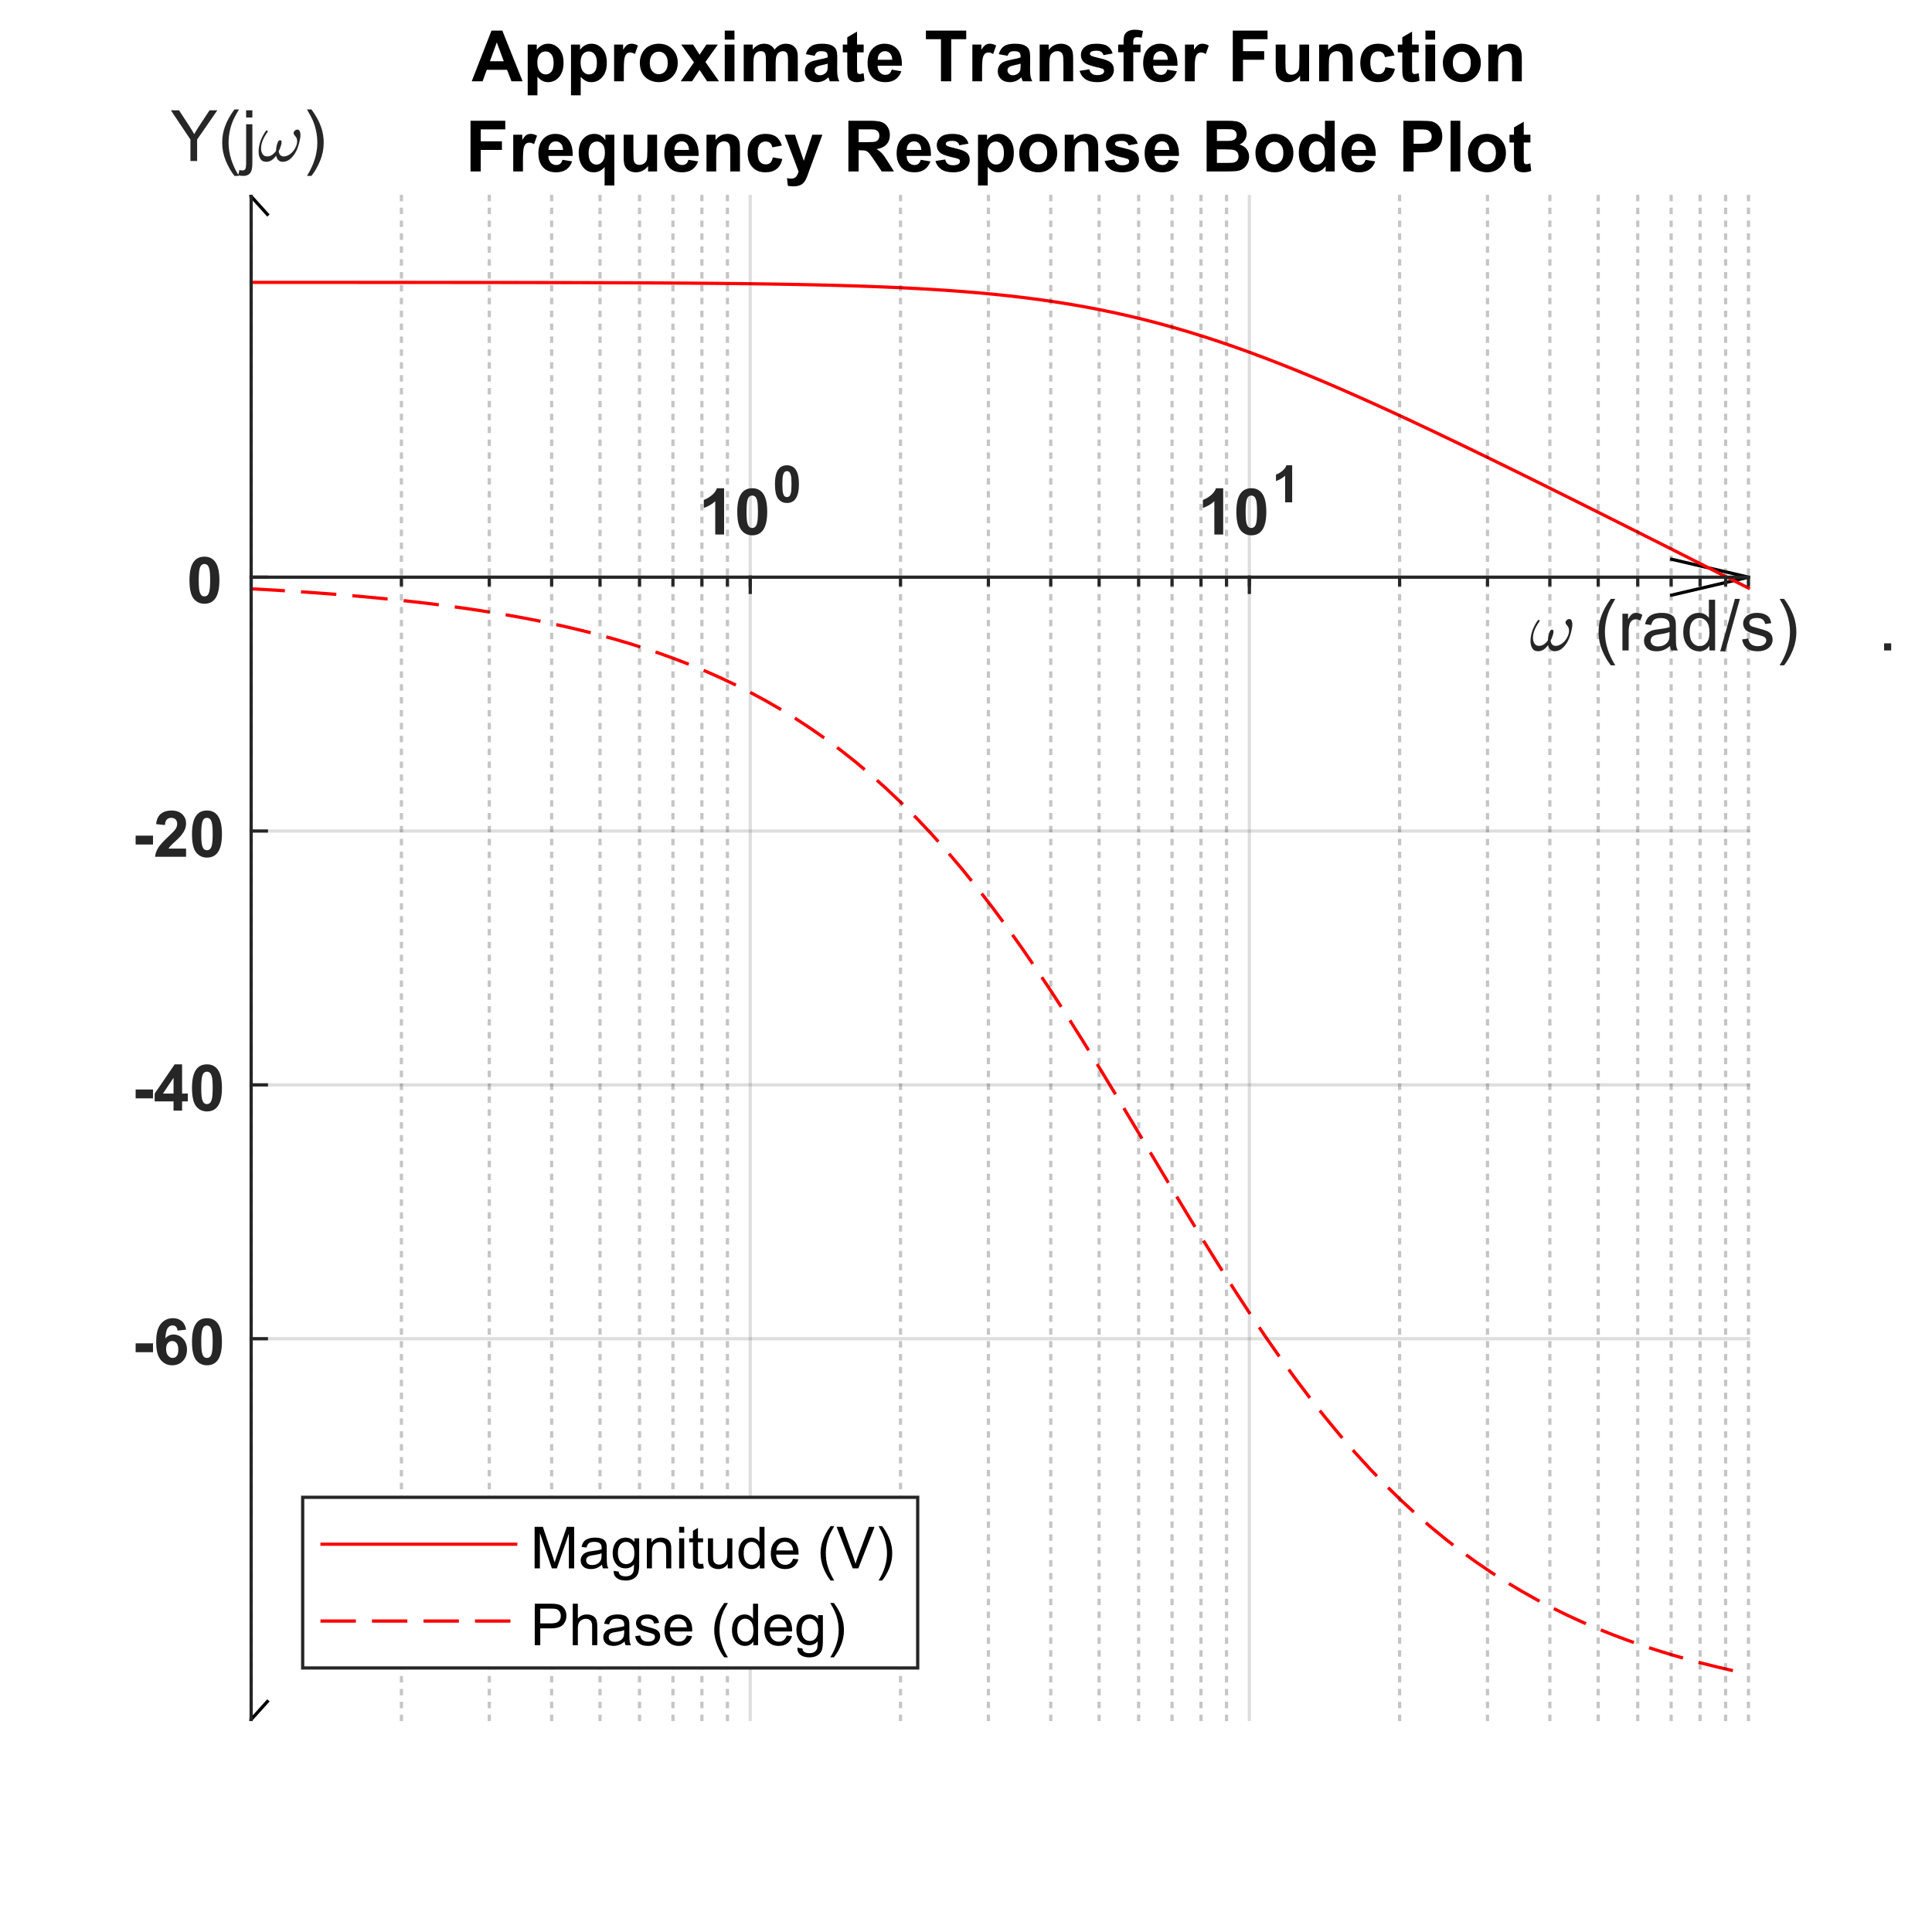 <?xml version="1.0"?>
<!DOCTYPE svg PUBLIC '-//W3C//DTD SVG 1.0//EN'
          'http://www.w3.org/TR/2001/REC-SVG-20010904/DTD/svg10.dtd'>
<svg xmlns:xlink="http://www.w3.org/1999/xlink" style="fill-opacity:1; color-rendering:auto; color-interpolation:auto; text-rendering:auto; stroke:black; stroke-linecap:square; stroke-miterlimit:10; shape-rendering:auto; stroke-opacity:1; fill:black; stroke-dasharray:none; font-weight:normal; stroke-width:1; font-family:'Dialog'; font-style:normal; stroke-linejoin:miter; font-size:12px; stroke-dashoffset:0; image-rendering:auto;" width="600" height="600" xmlns="http://www.w3.org/2000/svg"
><rect width="100%" height="100%" fill="#333333" stroke="none"/><!--Generated by the Batik Graphics2D SVG Generator--><defs id="genericDefs"
  /><g
  ><defs id="defs1"
    ><clipPath clipPathUnits="userSpaceOnUse" id="clipPath1"
      ><path d="M0 0 L600 0 L600 600 L0 600 L0 0 Z"
      /></clipPath
    ></defs
    ><g style="fill:white; stroke:white;"
    ><rect x="0" y="0" width="600" style="clip-path:url(#clipPath1); stroke:none;" height="600"
    /></g
    ><g style="fill:white; text-rendering:optimizeSpeed; color-rendering:optimizeSpeed; image-rendering:optimizeSpeed; shape-rendering:crispEdges; stroke:white; color-interpolation:sRGB;"
    ><rect x="0" width="600" height="600" y="0" style="stroke:none;"
      /><path style="stroke:none;" d="M78 534 L543 534 L543 61 L78 61 Z"
    /></g
    ><g transform="translate(310.5,58.25)" style="font-size:22px; text-rendering:geometricPrecision; color-rendering:optimizeQuality; image-rendering:optimizeQuality; color-interpolation:linearRGB; font-weight:bold;"
    ><path style="stroke:none;" d="M-148.203 -33 L-151.656 -33 L-153.031 -36.578 L-159.328 -36.578 L-160.625 -33 L-164 -33 L-157.859 -48.75 L-154.5 -48.75 L-148.203 -33 ZM-154.047 -39.234 L-156.219 -45.078 L-158.344 -39.234 L-154.047 -39.234 ZM-146.612 -44.406 L-143.8 -44.406 L-143.8 -42.734 Q-143.253 -43.594 -142.323 -44.133 Q-141.394 -44.672 -140.253 -44.672 Q-138.269 -44.672 -136.878 -43.109 Q-135.487 -41.547 -135.487 -38.766 Q-135.487 -35.906 -136.886 -34.32 Q-138.284 -32.734 -140.269 -32.734 Q-141.222 -32.734 -141.987 -33.117 Q-142.753 -33.5 -143.597 -34.406 L-143.597 -28.656 L-146.612 -28.656 L-146.612 -44.406 ZM-143.628 -38.891 Q-143.628 -36.969 -142.87 -36.055 Q-142.112 -35.141 -141.019 -35.141 Q-139.956 -35.141 -139.261 -35.984 Q-138.565 -36.828 -138.565 -38.75 Q-138.565 -40.547 -139.284 -41.414 Q-140.003 -42.281 -141.065 -42.281 Q-142.175 -42.281 -142.901 -41.43 Q-143.628 -40.578 -143.628 -38.891 ZM-133.174 -44.406 L-130.361 -44.406 L-130.361 -42.734 Q-129.815 -43.594 -128.885 -44.133 Q-127.955 -44.672 -126.814 -44.672 Q-124.83 -44.672 -123.439 -43.109 Q-122.049 -41.547 -122.049 -38.766 Q-122.049 -35.906 -123.447 -34.32 Q-124.846 -32.734 -126.83 -32.734 Q-127.783 -32.734 -128.549 -33.117 Q-129.315 -33.5 -130.158 -34.406 L-130.158 -28.656 L-133.174 -28.656 L-133.174 -44.406 ZM-130.19 -38.891 Q-130.19 -36.969 -129.432 -36.055 Q-128.674 -35.141 -127.58 -35.141 Q-126.518 -35.141 -125.822 -35.984 Q-125.127 -36.828 -125.127 -38.75 Q-125.127 -40.547 -125.846 -41.414 Q-126.564 -42.281 -127.627 -42.281 Q-128.736 -42.281 -129.463 -41.43 Q-130.19 -40.578 -130.19 -38.891 ZM-116.767 -33 L-119.782 -33 L-119.782 -44.406 L-116.985 -44.406 L-116.985 -42.781 Q-116.267 -43.938 -115.689 -44.305 Q-115.11 -44.672 -114.376 -44.672 Q-113.345 -44.672 -112.392 -44.094 L-113.329 -41.469 Q-114.095 -41.953 -114.751 -41.953 Q-115.376 -41.953 -115.821 -41.609 Q-116.267 -41.266 -116.517 -40.352 Q-116.767 -39.438 -116.767 -36.531 L-116.767 -33 ZM-111.799 -38.859 Q-111.799 -40.375 -111.057 -41.781 Q-110.314 -43.188 -108.955 -43.93 Q-107.596 -44.672 -105.924 -44.672 Q-103.33 -44.672 -101.674 -42.984 Q-100.018 -41.297 -100.018 -38.734 Q-100.018 -36.141 -101.689 -34.438 Q-103.361 -32.734 -105.893 -32.734 Q-107.471 -32.734 -108.893 -33.445 Q-110.314 -34.156 -111.057 -35.531 Q-111.799 -36.906 -111.799 -38.859 ZM-108.705 -38.703 Q-108.705 -37 -107.893 -36.102 Q-107.08 -35.203 -105.908 -35.203 Q-104.721 -35.203 -103.924 -36.102 Q-103.127 -37 -103.127 -38.719 Q-103.127 -40.406 -103.924 -41.305 Q-104.721 -42.203 -105.908 -42.203 Q-107.08 -42.203 -107.893 -41.305 Q-108.705 -40.406 -108.705 -38.703 ZM-99.11 -33 L-94.985 -38.875 L-98.939 -44.406 L-95.251 -44.406 L-93.235 -41.266 L-91.11 -44.406 L-87.564 -44.406 L-91.423 -39 L-87.204 -33 L-90.907 -33 L-93.235 -36.531 L-95.579 -33 L-99.11 -33 ZM-85.422 -45.953 L-85.422 -48.75 L-82.406 -48.75 L-82.406 -45.953 L-85.422 -45.953 ZM-85.422 -33 L-85.422 -44.406 L-82.406 -44.406 L-82.406 -33 L-85.422 -33 ZM-79.528 -44.406 L-76.747 -44.406 L-76.747 -42.844 Q-75.263 -44.672 -73.2 -44.672 Q-72.106 -44.672 -71.294 -44.219 Q-70.481 -43.766 -69.966 -42.844 Q-69.216 -43.766 -68.349 -44.219 Q-67.481 -44.672 -66.497 -44.672 Q-65.231 -44.672 -64.364 -44.156 Q-63.497 -43.641 -63.06 -42.656 Q-62.747 -41.922 -62.747 -40.297 L-62.747 -33 L-65.778 -33 L-65.778 -39.516 Q-65.778 -41.219 -66.091 -41.719 Q-66.497 -42.359 -67.372 -42.359 Q-68.013 -42.359 -68.567 -41.969 Q-69.122 -41.578 -69.372 -40.836 Q-69.622 -40.094 -69.622 -38.484 L-69.622 -33 L-72.638 -33 L-72.638 -39.25 Q-72.638 -40.922 -72.802 -41.406 Q-72.966 -41.891 -73.302 -42.125 Q-73.638 -42.359 -74.216 -42.359 Q-74.919 -42.359 -75.474 -41.984 Q-76.028 -41.609 -76.27 -40.898 Q-76.513 -40.188 -76.513 -38.547 L-76.513 -33 L-79.528 -33 L-79.528 -44.406 ZM-57.498 -40.922 L-60.232 -41.422 Q-59.764 -43.078 -58.639 -43.875 Q-57.514 -44.672 -55.295 -44.672 Q-53.264 -44.672 -52.279 -44.188 Q-51.295 -43.703 -50.889 -42.969 Q-50.482 -42.234 -50.482 -40.266 L-50.514 -36.75 Q-50.514 -35.25 -50.373 -34.531 Q-50.232 -33.812 -49.826 -33 L-52.81 -33 Q-52.935 -33.297 -53.107 -33.891 Q-53.185 -34.156 -53.217 -34.25 Q-53.982 -33.5 -54.865 -33.117 Q-55.748 -32.734 -56.748 -32.734 Q-58.514 -32.734 -59.529 -33.695 Q-60.545 -34.656 -60.545 -36.109 Q-60.545 -37.078 -60.084 -37.836 Q-59.623 -38.594 -58.787 -39 Q-57.951 -39.406 -56.389 -39.703 Q-54.264 -40.094 -53.451 -40.438 L-53.451 -40.75 Q-53.451 -41.609 -53.881 -41.984 Q-54.31 -42.359 -55.498 -42.359 Q-56.31 -42.359 -56.764 -42.039 Q-57.217 -41.719 -57.498 -40.922 ZM-53.451 -38.484 Q-54.029 -38.281 -55.287 -38.016 Q-56.545 -37.75 -56.935 -37.484 Q-57.529 -37.078 -57.529 -36.422 Q-57.529 -35.797 -57.053 -35.336 Q-56.576 -34.875 -55.842 -34.875 Q-55.029 -34.875 -54.295 -35.406 Q-53.748 -35.812 -53.576 -36.406 Q-53.451 -36.797 -53.451 -37.875 L-53.451 -38.484 ZM-42.278 -44.406 L-42.278 -42 L-44.341 -42 L-44.341 -37.406 Q-44.341 -36.016 -44.286 -35.781 Q-44.231 -35.547 -44.02 -35.398 Q-43.81 -35.25 -43.497 -35.25 Q-43.091 -35.25 -42.294 -35.531 L-42.028 -33.188 Q-43.091 -32.734 -44.419 -32.734 Q-45.231 -32.734 -45.888 -33.016 Q-46.544 -33.297 -46.849 -33.727 Q-47.153 -34.156 -47.278 -34.906 Q-47.372 -35.422 -47.372 -37.031 L-47.372 -42 L-48.763 -42 L-48.763 -44.406 L-47.372 -44.406 L-47.372 -46.672 L-44.341 -48.438 L-44.341 -44.406 L-42.278 -44.406 ZM-33.577 -36.625 L-30.577 -36.125 Q-31.155 -34.469 -32.405 -33.602 Q-33.655 -32.734 -35.53 -32.734 Q-38.515 -32.734 -39.937 -34.688 Q-41.062 -36.25 -41.062 -38.625 Q-41.062 -41.453 -39.585 -43.062 Q-38.108 -44.672 -35.827 -44.672 Q-33.296 -44.672 -31.819 -42.984 Q-30.343 -41.297 -30.405 -37.828 L-37.968 -37.828 Q-37.937 -36.484 -37.241 -35.742 Q-36.546 -35 -35.499 -35 Q-34.796 -35 -34.312 -35.383 Q-33.827 -35.766 -33.577 -36.625 ZM-33.405 -39.688 Q-33.437 -41 -34.085 -41.68 Q-34.733 -42.359 -35.655 -42.359 Q-36.64 -42.359 -37.28 -41.641 Q-37.937 -40.922 -37.921 -39.688 L-33.405 -39.688 ZM-18.276 -33 L-18.276 -46.078 L-22.948 -46.078 L-22.948 -48.75 L-10.433 -48.75 L-10.433 -46.078 L-15.089 -46.078 L-15.089 -33 L-18.276 -33 ZM-5.51 -33 L-8.525 -33 L-8.525 -44.406 L-5.729 -44.406 L-5.729 -42.781 Q-5.01 -43.938 -4.432 -44.305 Q-3.853 -44.672 -3.119 -44.672 Q-2.088 -44.672 -1.135 -44.094 L-2.072 -41.469 Q-2.838 -41.953 -3.494 -41.953 Q-4.119 -41.953 -4.564 -41.609 Q-5.01 -41.266 -5.26 -40.352 Q-5.51 -39.438 -5.51 -36.531 L-5.51 -33 ZM2.411 -40.922 L-0.323 -41.422 Q0.145 -43.078 1.27 -43.875 Q2.396 -44.672 4.614 -44.672 Q6.646 -44.672 7.63 -44.188 Q8.614 -43.703 9.021 -42.969 Q9.427 -42.234 9.427 -40.266 L9.396 -36.75 Q9.396 -35.25 9.536 -34.531 Q9.677 -33.812 10.083 -33 L7.099 -33 Q6.974 -33.297 6.802 -33.891 Q6.724 -34.156 6.692 -34.25 Q5.927 -33.5 5.044 -33.117 Q4.161 -32.734 3.161 -32.734 Q1.395 -32.734 0.38 -33.695 Q-0.636 -34.656 -0.636 -36.109 Q-0.636 -37.078 -0.175 -37.836 Q0.286 -38.594 1.122 -39 Q1.958 -39.406 3.521 -39.703 Q5.646 -40.094 6.458 -40.438 L6.458 -40.75 Q6.458 -41.609 6.028 -41.984 Q5.599 -42.359 4.411 -42.359 Q3.599 -42.359 3.146 -42.039 Q2.692 -41.719 2.411 -40.922 ZM6.458 -38.484 Q5.88 -38.281 4.622 -38.016 Q3.364 -37.75 2.974 -37.484 Q2.38 -37.078 2.38 -36.422 Q2.38 -35.797 2.856 -35.336 Q3.333 -34.875 4.067 -34.875 Q4.88 -34.875 5.614 -35.406 Q6.161 -35.812 6.333 -36.406 Q6.458 -36.797 6.458 -37.875 L6.458 -38.484 ZM22.771 -33 L19.756 -33 L19.756 -38.828 Q19.756 -40.672 19.561 -41.211 Q19.365 -41.75 18.936 -42.055 Q18.506 -42.359 17.881 -42.359 Q17.1 -42.359 16.475 -41.93 Q15.85 -41.5 15.623 -40.789 Q15.396 -40.078 15.396 -38.172 L15.396 -33 L12.381 -33 L12.381 -44.406 L15.178 -44.406 L15.178 -42.734 Q16.678 -44.672 18.943 -44.672 Q19.943 -44.672 20.771 -44.312 Q21.6 -43.953 22.021 -43.391 Q22.443 -42.828 22.607 -42.117 Q22.771 -41.406 22.771 -40.094 L22.771 -33 ZM24.773 -36.25 L27.804 -36.719 Q27.991 -35.844 28.585 -35.383 Q29.179 -34.922 30.241 -34.922 Q31.413 -34.922 32.007 -35.359 Q32.398 -35.656 32.398 -36.156 Q32.398 -36.5 32.179 -36.734 Q31.96 -36.938 31.179 -37.125 Q27.523 -37.938 26.538 -38.594 Q25.194 -39.516 25.194 -41.172 Q25.194 -42.641 26.366 -43.656 Q27.538 -44.672 29.991 -44.672 Q32.335 -44.672 33.476 -43.906 Q34.616 -43.141 35.038 -41.641 L32.194 -41.125 Q32.007 -41.781 31.499 -42.141 Q30.991 -42.5 30.054 -42.5 Q28.851 -42.5 28.335 -42.156 Q27.991 -41.922 27.991 -41.547 Q27.991 -41.234 28.304 -41 Q28.71 -40.703 31.116 -40.156 Q33.523 -39.609 34.491 -38.812 Q35.429 -38 35.429 -36.562 Q35.429 -35 34.116 -33.867 Q32.804 -32.734 30.241 -32.734 Q27.913 -32.734 26.554 -33.688 Q25.194 -34.641 24.773 -36.25 ZM36.758 -44.406 L38.43 -44.406 L38.43 -45.266 Q38.43 -46.703 38.734 -47.414 Q39.039 -48.125 39.859 -48.57 Q40.68 -49.016 41.945 -49.016 Q43.227 -49.016 44.461 -48.625 L44.055 -46.531 Q43.336 -46.703 42.664 -46.703 Q42.008 -46.703 41.727 -46.391 Q41.445 -46.078 41.445 -45.219 L41.445 -44.406 L43.695 -44.406 L43.695 -42.031 L41.445 -42.031 L41.445 -33 L38.43 -33 L38.43 -42.031 L36.758 -42.031 L36.758 -44.406 ZM52.006 -36.625 L55.006 -36.125 Q54.428 -34.469 53.178 -33.602 Q51.928 -32.734 50.053 -32.734 Q47.068 -32.734 45.647 -34.688 Q44.522 -36.25 44.522 -38.625 Q44.522 -41.453 45.998 -43.062 Q47.475 -44.672 49.756 -44.672 Q52.287 -44.672 53.764 -42.984 Q55.24 -41.297 55.178 -37.828 L47.615 -37.828 Q47.647 -36.484 48.342 -35.742 Q49.037 -35 50.084 -35 Q50.787 -35 51.272 -35.383 Q51.756 -35.766 52.006 -36.625 ZM52.178 -39.688 Q52.147 -41 51.498 -41.68 Q50.85 -42.359 49.928 -42.359 Q48.943 -42.359 48.303 -41.641 Q47.647 -40.922 47.662 -39.688 L52.178 -39.688 ZM60.523 -33 L57.507 -33 L57.507 -44.406 L60.304 -44.406 L60.304 -42.781 Q61.023 -43.938 61.601 -44.305 Q62.179 -44.672 62.913 -44.672 Q63.944 -44.672 64.897 -44.094 L63.96 -41.469 Q63.194 -41.953 62.538 -41.953 Q61.913 -41.953 61.468 -41.609 Q61.023 -41.266 60.773 -40.352 Q60.523 -39.438 60.523 -36.531 L60.523 -33 ZM72.353 -33 L72.353 -48.75 L83.149 -48.75 L83.149 -46.078 L75.524 -46.078 L75.524 -42.359 L82.103 -42.359 L82.103 -39.688 L75.524 -39.688 L75.524 -33 L72.353 -33 ZM93.26 -33 L93.26 -34.703 Q92.635 -33.797 91.619 -33.266 Q90.603 -32.734 89.478 -32.734 Q88.322 -32.734 87.408 -33.242 Q86.494 -33.75 86.088 -34.664 Q85.682 -35.578 85.682 -37.188 L85.682 -44.406 L88.697 -44.406 L88.697 -39.172 Q88.697 -36.766 88.861 -36.219 Q89.025 -35.672 89.471 -35.359 Q89.916 -35.047 90.588 -35.047 Q91.369 -35.047 91.978 -35.469 Q92.588 -35.891 92.814 -36.516 Q93.041 -37.141 93.041 -39.594 L93.041 -44.406 L96.057 -44.406 L96.057 -33 L93.26 -33 ZM109.558 -33 L106.542 -33 L106.542 -38.828 Q106.542 -40.672 106.347 -41.211 Q106.151 -41.75 105.722 -42.055 Q105.292 -42.359 104.667 -42.359 Q103.886 -42.359 103.261 -41.93 Q102.636 -41.5 102.409 -40.789 Q102.183 -40.078 102.183 -38.172 L102.183 -33 L99.167 -33 L99.167 -44.406 L101.964 -44.406 L101.964 -42.734 Q103.464 -44.672 105.73 -44.672 Q106.73 -44.672 107.558 -44.312 Q108.386 -43.953 108.808 -43.391 Q109.23 -42.828 109.394 -42.117 Q109.558 -41.406 109.558 -40.094 L109.558 -33 ZM122.574 -41.031 L119.59 -40.5 Q119.449 -41.391 118.918 -41.844 Q118.387 -42.297 117.527 -42.297 Q116.402 -42.297 115.731 -41.516 Q115.059 -40.734 115.059 -38.906 Q115.059 -36.875 115.738 -36.039 Q116.418 -35.203 117.574 -35.203 Q118.434 -35.203 118.981 -35.695 Q119.527 -36.188 119.762 -37.375 L122.715 -36.875 Q122.262 -34.828 120.949 -33.781 Q119.637 -32.734 117.434 -32.734 Q114.934 -32.734 113.441 -34.32 Q111.949 -35.906 111.949 -38.688 Q111.949 -41.516 113.449 -43.094 Q114.949 -44.672 117.496 -44.672 Q119.574 -44.672 120.801 -43.773 Q122.027 -42.875 122.574 -41.031 ZM130.091 -44.406 L130.091 -42 L128.028 -42 L128.028 -37.406 Q128.028 -36.016 128.083 -35.781 Q128.138 -35.547 128.349 -35.398 Q128.56 -35.25 128.872 -35.25 Q129.278 -35.25 130.075 -35.531 L130.341 -33.188 Q129.278 -32.734 127.95 -32.734 Q127.138 -32.734 126.481 -33.016 Q125.825 -33.297 125.52 -33.727 Q125.216 -34.156 125.091 -34.906 Q124.997 -35.422 124.997 -37.031 L124.997 -42 L123.606 -42 L123.606 -44.406 L124.997 -44.406 L124.997 -46.672 L128.028 -48.438 L128.028 -44.406 L130.091 -44.406 ZM132.183 -45.953 L132.183 -48.75 L135.198 -48.75 L135.198 -45.953 L132.183 -45.953 ZM132.183 -33 L132.183 -44.406 L135.198 -44.406 L135.198 -33 L132.183 -33 ZM137.592 -38.859 Q137.592 -40.375 138.334 -41.781 Q139.076 -43.188 140.435 -43.93 Q141.795 -44.672 143.467 -44.672 Q146.06 -44.672 147.717 -42.984 Q149.373 -41.297 149.373 -38.734 Q149.373 -36.141 147.701 -34.438 Q146.029 -32.734 143.498 -32.734 Q141.92 -32.734 140.498 -33.445 Q139.076 -34.156 138.334 -35.531 Q137.592 -36.906 137.592 -38.859 ZM140.685 -38.703 Q140.685 -37 141.498 -36.102 Q142.31 -35.203 143.482 -35.203 Q144.67 -35.203 145.467 -36.102 Q146.264 -37 146.264 -38.719 Q146.264 -40.406 145.467 -41.305 Q144.67 -42.203 143.482 -42.203 Q142.31 -42.203 141.498 -41.305 Q140.685 -40.406 140.685 -38.703 ZM162.108 -33 L159.093 -33 L159.093 -38.828 Q159.093 -40.672 158.898 -41.211 Q158.702 -41.75 158.273 -42.055 Q157.843 -42.359 157.218 -42.359 Q156.436 -42.359 155.811 -41.93 Q155.186 -41.5 154.96 -40.789 Q154.733 -40.078 154.733 -38.172 L154.733 -33 L151.718 -33 L151.718 -44.406 L154.515 -44.406 L154.515 -42.734 Q156.015 -44.672 158.28 -44.672 Q159.28 -44.672 160.108 -44.312 Q160.936 -43.953 161.358 -43.391 Q161.78 -42.828 161.944 -42.117 Q162.108 -41.406 162.108 -40.094 L162.108 -33 Z"
      /><path style="stroke:none;" d="M-164.375 -5 L-164.375 -20.75 L-153.578 -20.75 L-153.578 -18.078 L-161.203 -18.078 L-161.203 -14.359 L-154.625 -14.359 L-154.625 -11.688 L-161.203 -11.688 L-161.203 -5 L-164.375 -5 ZM-148.093 -5 L-151.108 -5 L-151.108 -16.406 L-148.311 -16.406 L-148.311 -14.781 Q-147.593 -15.938 -147.015 -16.305 Q-146.436 -16.672 -145.702 -16.672 Q-144.671 -16.672 -143.718 -16.094 L-144.655 -13.469 Q-145.421 -13.953 -146.077 -13.953 Q-146.702 -13.953 -147.148 -13.609 Q-147.593 -13.266 -147.843 -12.352 Q-148.093 -11.438 -148.093 -8.531 L-148.093 -5 ZM-135.812 -8.625 L-132.812 -8.125 Q-133.391 -6.469 -134.641 -5.602 Q-135.891 -4.734 -137.766 -4.734 Q-140.75 -4.734 -142.172 -6.688 Q-143.297 -8.25 -143.297 -10.625 Q-143.297 -13.453 -141.82 -15.062 Q-140.344 -16.672 -138.062 -16.672 Q-135.531 -16.672 -134.055 -14.984 Q-132.578 -13.297 -132.641 -9.828 L-140.203 -9.828 Q-140.172 -8.484 -139.477 -7.742 Q-138.781 -7 -137.734 -7 Q-137.031 -7 -136.547 -7.383 Q-136.062 -7.766 -135.812 -8.625 ZM-135.641 -11.688 Q-135.672 -13 -136.32 -13.68 Q-136.969 -14.359 -137.891 -14.359 Q-138.875 -14.359 -139.516 -13.641 Q-140.172 -12.922 -140.156 -11.688 L-135.641 -11.688 ZM-122.733 -0.656 L-122.733 -6.391 Q-123.327 -5.641 -124.202 -5.188 Q-125.077 -4.734 -126.108 -4.734 Q-128.046 -4.734 -129.311 -6.203 Q-130.78 -7.906 -130.78 -10.828 Q-130.78 -13.578 -129.39 -15.125 Q-127.999 -16.672 -125.936 -16.672 Q-124.796 -16.672 -123.968 -16.188 Q-123.14 -15.703 -122.499 -14.719 L-122.499 -16.406 L-119.718 -16.406 L-119.718 -0.656 L-122.733 -0.656 ZM-122.64 -10.844 Q-122.64 -12.594 -123.351 -13.445 Q-124.061 -14.297 -125.14 -14.297 Q-126.233 -14.297 -126.968 -13.43 Q-127.702 -12.562 -127.702 -10.672 Q-127.702 -8.797 -126.991 -7.961 Q-126.28 -7.125 -125.249 -7.125 Q-124.202 -7.125 -123.421 -8.062 Q-122.64 -9 -122.64 -10.844 ZM-109.232 -5 L-109.232 -6.703 Q-109.857 -5.797 -110.873 -5.266 Q-111.889 -4.734 -113.014 -4.734 Q-114.17 -4.734 -115.084 -5.242 Q-115.998 -5.75 -116.404 -6.664 Q-116.811 -7.578 -116.811 -9.188 L-116.811 -16.406 L-113.795 -16.406 L-113.795 -11.172 Q-113.795 -8.766 -113.631 -8.219 Q-113.467 -7.672 -113.022 -7.359 Q-112.576 -7.047 -111.904 -7.047 Q-111.123 -7.047 -110.514 -7.469 Q-109.904 -7.891 -109.678 -8.516 Q-109.451 -9.141 -109.451 -11.594 L-109.451 -16.406 L-106.436 -16.406 L-106.436 -5 L-109.232 -5 ZM-96.7 -8.625 L-93.7 -8.125 Q-94.278 -6.469 -95.528 -5.602 Q-96.778 -4.734 -98.653 -4.734 Q-101.638 -4.734 -103.06 -6.688 Q-104.185 -8.25 -104.185 -10.625 Q-104.185 -13.453 -102.708 -15.062 Q-101.231 -16.672 -98.95 -16.672 Q-96.419 -16.672 -94.942 -14.984 Q-93.466 -13.297 -93.528 -9.828 L-101.091 -9.828 Q-101.06 -8.484 -100.364 -7.742 Q-99.669 -7 -98.622 -7 Q-97.919 -7 -97.435 -7.383 Q-96.95 -7.766 -96.7 -8.625 ZM-96.528 -11.688 Q-96.56 -13 -97.208 -13.68 Q-97.856 -14.359 -98.778 -14.359 Q-99.763 -14.359 -100.403 -13.641 Q-101.06 -12.922 -101.044 -11.688 L-96.528 -11.688 ZM-80.699 -5 L-83.715 -5 L-83.715 -10.828 Q-83.715 -12.672 -83.91 -13.211 Q-84.106 -13.75 -84.535 -14.055 Q-84.965 -14.359 -85.59 -14.359 Q-86.371 -14.359 -86.996 -13.93 Q-87.621 -13.5 -87.848 -12.789 Q-88.074 -12.078 -88.074 -10.172 L-88.074 -5 L-91.09 -5 L-91.09 -16.406 L-88.293 -16.406 L-88.293 -14.734 Q-86.793 -16.672 -84.527 -16.672 Q-83.527 -16.672 -82.699 -16.312 Q-81.871 -15.953 -81.449 -15.391 Q-81.027 -14.828 -80.863 -14.117 Q-80.699 -13.406 -80.699 -12.094 L-80.699 -5 ZM-67.683 -13.031 L-70.667 -12.5 Q-70.808 -13.391 -71.339 -13.844 Q-71.87 -14.297 -72.73 -14.297 Q-73.855 -14.297 -74.526 -13.516 Q-75.198 -12.734 -75.198 -10.906 Q-75.198 -8.875 -74.519 -8.039 Q-73.839 -7.203 -72.683 -7.203 Q-71.823 -7.203 -71.276 -7.695 Q-70.73 -8.188 -70.495 -9.375 L-67.542 -8.875 Q-67.995 -6.828 -69.308 -5.781 Q-70.62 -4.734 -72.823 -4.734 Q-75.323 -4.734 -76.815 -6.32 Q-78.308 -7.906 -78.308 -10.688 Q-78.308 -13.516 -76.808 -15.094 Q-75.308 -16.672 -72.761 -16.672 Q-70.683 -16.672 -69.456 -15.773 Q-68.23 -14.875 -67.683 -13.031 ZM-66.822 -16.406 L-63.619 -16.406 L-60.885 -8.312 L-58.228 -16.406 L-55.103 -16.406 L-59.119 -5.438 L-59.838 -3.438 Q-60.244 -2.438 -60.603 -1.914 Q-60.963 -1.391 -61.432 -1.062 Q-61.9 -0.734 -62.58 -0.555 Q-63.26 -0.375 -64.119 -0.375 Q-64.994 -0.375 -65.822 -0.547 L-66.103 -2.922 Q-65.385 -2.781 -64.822 -2.781 Q-63.76 -2.781 -63.26 -3.398 Q-62.76 -4.016 -62.494 -4.969 L-66.822 -16.406 ZM-47.022 -5 L-47.022 -20.75 L-40.334 -20.75 Q-37.803 -20.75 -36.662 -20.328 Q-35.522 -19.906 -34.834 -18.82 Q-34.147 -17.734 -34.147 -16.328 Q-34.147 -14.562 -35.185 -13.406 Q-36.225 -12.25 -38.303 -11.953 Q-37.272 -11.344 -36.6 -10.625 Q-35.928 -9.906 -34.787 -8.078 L-32.865 -5 L-36.662 -5 L-38.959 -8.422 Q-40.193 -10.266 -40.639 -10.742 Q-41.084 -11.219 -41.592 -11.398 Q-42.1 -11.578 -43.193 -11.578 L-43.834 -11.578 L-43.834 -5 L-47.022 -5 ZM-43.834 -14.094 L-41.49 -14.094 Q-39.193 -14.094 -38.623 -14.281 Q-38.053 -14.469 -37.732 -14.945 Q-37.412 -15.422 -37.412 -16.125 Q-37.412 -16.922 -37.842 -17.414 Q-38.272 -17.906 -39.037 -18.031 Q-39.428 -18.078 -41.365 -18.078 L-43.834 -18.078 L-43.834 -14.094 ZM-24.556 -8.625 L-21.556 -8.125 Q-22.134 -6.469 -23.384 -5.602 Q-24.634 -4.734 -26.509 -4.734 Q-29.493 -4.734 -30.915 -6.688 Q-32.04 -8.25 -32.04 -10.625 Q-32.04 -13.453 -30.564 -15.062 Q-29.087 -16.672 -26.806 -16.672 Q-24.274 -16.672 -22.798 -14.984 Q-21.321 -13.297 -21.384 -9.828 L-28.946 -9.828 Q-28.915 -8.484 -28.22 -7.742 Q-27.524 -7 -26.477 -7 Q-25.774 -7 -25.29 -7.383 Q-24.806 -7.766 -24.556 -8.625 ZM-24.384 -11.688 Q-24.415 -13 -25.064 -13.68 Q-25.712 -14.359 -26.634 -14.359 Q-27.618 -14.359 -28.259 -13.641 Q-28.915 -12.922 -28.899 -11.688 L-24.384 -11.688 ZM-19.992 -8.25 L-16.961 -8.719 Q-16.773 -7.844 -16.18 -7.383 Q-15.586 -6.922 -14.523 -6.922 Q-13.352 -6.922 -12.758 -7.359 Q-12.367 -7.656 -12.367 -8.156 Q-12.367 -8.5 -12.586 -8.734 Q-12.805 -8.938 -13.586 -9.125 Q-17.242 -9.938 -18.227 -10.594 Q-19.57 -11.516 -19.57 -13.172 Q-19.57 -14.641 -18.398 -15.656 Q-17.227 -16.672 -14.773 -16.672 Q-12.43 -16.672 -11.289 -15.906 Q-10.148 -15.141 -9.727 -13.641 L-12.57 -13.125 Q-12.758 -13.781 -13.266 -14.141 Q-13.773 -14.5 -14.711 -14.5 Q-15.914 -14.5 -16.43 -14.156 Q-16.773 -13.922 -16.773 -13.547 Q-16.773 -13.234 -16.461 -13 Q-16.055 -12.703 -13.648 -12.156 Q-11.242 -11.609 -10.273 -10.812 Q-9.336 -10 -9.336 -8.562 Q-9.336 -7 -10.648 -5.867 Q-11.961 -4.734 -14.523 -4.734 Q-16.852 -4.734 -18.211 -5.688 Q-19.57 -6.641 -19.992 -8.25 ZM-6.772 -16.406 L-3.96 -16.406 L-3.96 -14.734 Q-3.413 -15.594 -2.483 -16.133 Q-1.554 -16.672 -0.413 -16.672 Q1.571 -16.672 2.962 -15.109 Q4.353 -13.547 4.353 -10.766 Q4.353 -7.906 2.954 -6.32 Q1.556 -4.734 -0.429 -4.734 Q-1.382 -4.734 -2.147 -5.117 Q-2.913 -5.5 -3.757 -6.406 L-3.757 -0.656 L-6.772 -0.656 L-6.772 -16.406 ZM-3.788 -10.891 Q-3.788 -8.969 -3.03 -8.055 Q-2.272 -7.141 -1.179 -7.141 Q-0.116 -7.141 0.579 -7.984 Q1.274 -8.828 1.274 -10.75 Q1.274 -12.547 0.556 -13.414 Q-0.163 -14.281 -1.226 -14.281 Q-2.335 -14.281 -3.062 -13.43 Q-3.788 -12.578 -3.788 -10.891 ZM6.041 -10.859 Q6.041 -12.375 6.783 -13.781 Q7.525 -15.188 8.885 -15.93 Q10.244 -16.672 11.916 -16.672 Q14.51 -16.672 16.166 -14.984 Q17.822 -13.297 17.822 -10.734 Q17.822 -8.141 16.15 -6.438 Q14.479 -4.734 11.947 -4.734 Q10.369 -4.734 8.947 -5.445 Q7.525 -6.156 6.783 -7.531 Q6.041 -8.906 6.041 -10.859 ZM9.135 -10.703 Q9.135 -9 9.947 -8.102 Q10.76 -7.203 11.932 -7.203 Q13.119 -7.203 13.916 -8.102 Q14.713 -9 14.713 -10.719 Q14.713 -12.406 13.916 -13.305 Q13.119 -14.203 11.932 -14.203 Q10.76 -14.203 9.947 -13.305 Q9.135 -12.406 9.135 -10.703 ZM30.558 -5 L27.542 -5 L27.542 -10.828 Q27.542 -12.672 27.347 -13.211 Q27.151 -13.75 26.722 -14.055 Q26.292 -14.359 25.667 -14.359 Q24.886 -14.359 24.261 -13.93 Q23.636 -13.5 23.409 -12.789 Q23.183 -12.078 23.183 -10.172 L23.183 -5 L20.167 -5 L20.167 -16.406 L22.964 -16.406 L22.964 -14.734 Q24.464 -16.672 26.73 -16.672 Q27.73 -16.672 28.558 -16.312 Q29.386 -15.953 29.808 -15.391 Q30.23 -14.828 30.394 -14.117 Q30.558 -13.406 30.558 -12.094 L30.558 -5 ZM32.559 -8.25 L35.59 -8.719 Q35.777 -7.844 36.371 -7.383 Q36.965 -6.922 38.027 -6.922 Q39.199 -6.922 39.793 -7.359 Q40.184 -7.656 40.184 -8.156 Q40.184 -8.5 39.965 -8.734 Q39.746 -8.938 38.965 -9.125 Q35.309 -9.938 34.324 -10.594 Q32.98 -11.516 32.98 -13.172 Q32.98 -14.641 34.152 -15.656 Q35.324 -16.672 37.777 -16.672 Q40.121 -16.672 41.262 -15.906 Q42.402 -15.141 42.824 -13.641 L39.98 -13.125 Q39.793 -13.781 39.285 -14.141 Q38.777 -14.5 37.84 -14.5 Q36.637 -14.5 36.121 -14.156 Q35.777 -13.922 35.777 -13.547 Q35.777 -13.234 36.09 -13 Q36.496 -12.703 38.902 -12.156 Q41.309 -11.609 42.277 -10.812 Q43.215 -10 43.215 -8.562 Q43.215 -7 41.902 -5.867 Q40.59 -4.734 38.027 -4.734 Q35.699 -4.734 34.34 -5.688 Q32.98 -6.641 32.559 -8.25 ZM52.466 -8.625 L55.466 -8.125 Q54.888 -6.469 53.638 -5.602 Q52.388 -4.734 50.513 -4.734 Q47.528 -4.734 46.106 -6.688 Q44.981 -8.25 44.981 -10.625 Q44.981 -13.453 46.458 -15.062 Q47.935 -16.672 50.216 -16.672 Q52.747 -16.672 54.224 -14.984 Q55.7 -13.297 55.638 -9.828 L48.075 -9.828 Q48.106 -8.484 48.802 -7.742 Q49.497 -7 50.544 -7 Q51.247 -7 51.731 -7.383 Q52.216 -7.766 52.466 -8.625 ZM52.638 -11.688 Q52.606 -13 51.958 -13.68 Q51.31 -14.359 50.388 -14.359 Q49.403 -14.359 48.763 -13.641 Q48.106 -12.922 48.122 -11.688 L52.638 -11.688 ZM64.235 -20.75 L70.532 -20.75 Q72.407 -20.75 73.321 -20.594 Q74.235 -20.438 74.962 -19.945 Q75.689 -19.453 76.173 -18.633 Q76.657 -17.812 76.657 -16.781 Q76.657 -15.672 76.064 -14.75 Q75.47 -13.828 74.439 -13.375 Q75.876 -12.953 76.649 -11.945 Q77.423 -10.938 77.423 -9.562 Q77.423 -8.484 76.923 -7.477 Q76.423 -6.469 75.564 -5.859 Q74.704 -5.25 73.439 -5.109 Q72.642 -5.016 69.595 -5 L64.235 -5 L64.235 -20.75 ZM67.423 -18.125 L67.423 -14.484 L69.501 -14.484 Q71.36 -14.484 71.814 -14.547 Q72.626 -14.641 73.095 -15.109 Q73.564 -15.578 73.564 -16.328 Q73.564 -17.062 73.157 -17.523 Q72.751 -17.984 71.954 -18.078 Q71.485 -18.125 69.251 -18.125 L67.423 -18.125 ZM67.423 -11.859 L67.423 -7.656 L70.36 -7.656 Q72.079 -7.656 72.548 -7.75 Q73.251 -7.875 73.696 -8.375 Q74.142 -8.875 74.142 -9.719 Q74.142 -10.422 73.798 -10.914 Q73.454 -11.406 72.806 -11.633 Q72.157 -11.859 69.985 -11.859 L67.423 -11.859 ZM79.389 -10.859 Q79.389 -12.375 80.131 -13.781 Q80.873 -15.188 82.232 -15.93 Q83.592 -16.672 85.264 -16.672 Q87.857 -16.672 89.514 -14.984 Q91.17 -13.297 91.17 -10.734 Q91.17 -8.141 89.498 -6.438 Q87.826 -4.734 85.295 -4.734 Q83.717 -4.734 82.295 -5.445 Q80.873 -6.156 80.131 -7.531 Q79.389 -8.906 79.389 -10.859 ZM82.482 -10.703 Q82.482 -9 83.295 -8.102 Q84.107 -7.203 85.279 -7.203 Q86.467 -7.203 87.264 -8.102 Q88.061 -9 88.061 -10.719 Q88.061 -12.406 87.264 -13.305 Q86.467 -14.203 85.279 -14.203 Q84.107 -14.203 83.295 -13.305 Q82.482 -12.406 82.482 -10.703 ZM103.999 -5 L101.186 -5 L101.186 -6.672 Q100.499 -5.703 99.546 -5.219 Q98.593 -4.734 97.624 -4.734 Q95.655 -4.734 94.257 -6.32 Q92.858 -7.906 92.858 -10.75 Q92.858 -13.641 94.218 -15.156 Q95.577 -16.672 97.671 -16.672 Q99.577 -16.672 100.983 -15.078 L100.983 -20.75 L103.999 -20.75 L103.999 -5 ZM95.936 -10.953 Q95.936 -9.125 96.436 -8.312 Q97.171 -7.125 98.483 -7.125 Q99.53 -7.125 100.257 -8.016 Q100.983 -8.906 100.983 -10.656 Q100.983 -12.625 100.272 -13.492 Q99.561 -14.359 98.468 -14.359 Q97.39 -14.359 96.663 -13.508 Q95.936 -12.656 95.936 -10.953 ZM113.578 -8.625 L116.578 -8.125 Q116 -6.469 114.75 -5.602 Q113.5 -4.734 111.625 -4.734 Q108.641 -4.734 107.219 -6.688 Q106.094 -8.25 106.094 -10.625 Q106.094 -13.453 107.57 -15.062 Q109.047 -16.672 111.328 -16.672 Q113.859 -16.672 115.336 -14.984 Q116.812 -13.297 116.75 -9.828 L109.188 -9.828 Q109.219 -8.484 109.914 -7.742 Q110.609 -7 111.656 -7 Q112.359 -7 112.844 -7.383 Q113.328 -7.766 113.578 -8.625 ZM113.75 -11.688 Q113.719 -13 113.07 -13.68 Q112.422 -14.359 111.5 -14.359 Q110.516 -14.359 109.875 -13.641 Q109.219 -12.922 109.234 -11.688 L113.75 -11.688 ZM125.332 -5 L125.332 -20.75 L130.441 -20.75 Q133.348 -20.75 134.223 -20.516 Q135.582 -20.156 136.496 -18.969 Q137.41 -17.781 137.41 -15.906 Q137.41 -14.453 136.879 -13.469 Q136.348 -12.484 135.535 -11.914 Q134.723 -11.344 133.894 -11.172 Q132.754 -10.938 130.598 -10.938 L128.519 -10.938 L128.519 -5 L125.332 -5 ZM128.519 -18.078 L128.519 -13.609 L130.254 -13.609 Q132.144 -13.609 132.777 -13.859 Q133.41 -14.109 133.769 -14.633 Q134.129 -15.156 134.129 -15.859 Q134.129 -16.719 133.621 -17.281 Q133.113 -17.844 132.348 -17.984 Q131.769 -18.078 130.051 -18.078 L128.519 -18.078 ZM139.99 -5 L139.99 -20.75 L143.006 -20.75 L143.006 -5 L139.99 -5 ZM145.399 -10.859 Q145.399 -12.375 146.142 -13.781 Q146.884 -15.188 148.243 -15.93 Q149.602 -16.672 151.274 -16.672 Q153.868 -16.672 155.524 -14.984 Q157.181 -13.297 157.181 -10.734 Q157.181 -8.141 155.509 -6.438 Q153.837 -4.734 151.306 -4.734 Q149.727 -4.734 148.306 -5.445 Q146.884 -6.156 146.142 -7.531 Q145.399 -8.906 145.399 -10.859 ZM148.493 -10.703 Q148.493 -9 149.306 -8.102 Q150.118 -7.203 151.29 -7.203 Q152.477 -7.203 153.274 -8.102 Q154.071 -9 154.071 -10.719 Q154.071 -12.406 153.274 -13.305 Q152.477 -14.203 151.29 -14.203 Q150.118 -14.203 149.306 -13.305 Q148.493 -12.406 148.493 -10.703 ZM164.775 -16.406 L164.775 -14 L162.713 -14 L162.713 -9.406 Q162.713 -8.016 162.768 -7.781 Q162.822 -7.547 163.033 -7.398 Q163.244 -7.25 163.557 -7.25 Q163.963 -7.25 164.76 -7.531 L165.025 -5.188 Q163.963 -4.734 162.635 -4.734 Q161.822 -4.734 161.166 -5.016 Q160.51 -5.297 160.205 -5.727 Q159.9 -6.156 159.775 -6.906 Q159.682 -7.422 159.682 -9.031 L159.682 -14 L158.291 -14 L158.291 -16.406 L159.682 -16.406 L159.682 -18.672 L162.713 -20.438 L162.713 -16.406 L164.775 -16.406 Z"
    /></g
    ><g style="text-rendering:geometricPrecision; color-interpolation:linearRGB; color-rendering:optimizeQuality; stroke-linecap:butt; image-rendering:optimizeQuality; stroke-linejoin:round;"
    ><path d="M519.15 173.685 L543 179.25 L519.15 184.815" style="fill:none; fill-rule:evenodd;"
      /><path d="M83.028 66.565 L78 61 L77.945 61.007" style="fill:none; fill-rule:evenodd;"
      /><path d="M83.028 528.435 L78 534 L77.945 533.993" style="fill:none; fill-rule:evenodd;"
      /><path d="M78 87.692 L82.697 87.693 L87.394 87.694 L92.091 87.695 L96.788 87.696 L101.485 87.697 L106.182 87.698 L110.879 87.7 L115.576 87.701 L120.273 87.703 L124.97 87.706 L129.667 87.708 L134.364 87.711 L139.061 87.715 L143.758 87.719 L148.454 87.723 L153.151 87.729 L157.849 87.735 L162.546 87.742 L167.242 87.75 L171.939 87.759 L176.636 87.77 L181.333 87.782 L186.03 87.796 L190.727 87.812 L195.424 87.83 L200.121 87.852 L204.818 87.876 L209.515 87.904 L214.212 87.936 L218.909 87.973 L223.606 88.015 L228.303 88.064 L233 88.119 L237.697 88.183 L242.394 88.256 L247.091 88.339 L251.788 88.435 L256.485 88.544 L261.182 88.668 L265.879 88.811 L270.576 88.973 L275.273 89.157 L279.97 89.366 L284.667 89.604 L289.364 89.874 L294.061 90.178 L298.758 90.522 L303.455 90.908 L308.151 91.343 L312.849 91.828 L317.545 92.37 L322.242 92.973 L326.939 93.641 L331.636 94.378 L336.333 95.188 L341.03 96.074 L345.727 97.039 L350.424 98.085 L355.121 99.214 L359.818 100.426 L364.515 101.722 L369.212 103.099 L373.909 104.557 L378.606 106.092 L383.303 107.703 L388 109.385 L392.697 111.134 L397.394 112.947 L402.091 114.818 L406.788 116.744 L411.485 118.719 L416.182 120.74 L420.879 122.803 L425.576 124.903 L430.273 127.036 L434.97 129.2 L439.667 131.39 L444.364 133.604 L449.061 135.84 L453.758 138.095 L458.454 140.366 L463.151 142.651 L467.849 144.95 L472.546 147.26 L477.242 149.58 L481.939 151.909 L486.636 154.246 L491.333 156.589 L496.03 158.938 L500.727 161.292 L505.424 163.65 L510.121 166.013 L514.818 168.379 L519.515 170.748 L524.212 173.119 L528.909 175.493 L533.606 177.869 L538.303 180.246 L543 182.625" style="fill:none; fill-rule:evenodd; stroke:red;"
    /></g
    ><g style="stroke-linecap:butt; fill:red; text-rendering:geometricPrecision; image-rendering:optimizeQuality; color-rendering:optimizeQuality; stroke-linejoin:bevel; stroke-dasharray:10,6; stroke:red; color-interpolation:linearRGB; stroke-miterlimit:1;"
    ><path d="M78 182.857 L82.697 183.118 L87.394 183.398 L92.091 183.697 L96.788 184.018 L101.485 184.363 L106.182 184.732 L110.879 185.128 L115.576 185.553 L120.273 186.008 L124.97 186.496 L129.667 187.019 L134.364 187.58 L139.061 188.182 L143.758 188.827 L148.454 189.518 L153.151 190.259 L157.849 191.053 L162.546 191.904 L167.242 192.816 L171.939 193.794 L176.636 194.842 L181.333 195.965 L186.03 197.168 L190.727 198.457 L195.424 199.837 L200.121 201.316 L204.818 202.899 L209.515 204.595 L214.212 206.409 L218.909 208.351 L223.606 210.428 L228.303 212.65 L233 215.025 L237.697 217.562 L242.394 220.272 L247.091 223.165 L251.788 226.251 L256.485 229.54 L261.182 233.043 L265.879 236.769 L270.576 240.73 L275.273 244.934 L279.97 249.391 L284.667 254.108 L289.364 259.091 L294.061 264.345 L298.758 269.874 L303.455 275.677 L308.151 281.752 L312.849 288.094 L317.545 294.693 L322.242 301.536 L326.939 308.606 L331.636 315.883 L336.333 323.341 L341.03 330.951 L345.727 338.682 L350.424 346.499 L355.121 354.364 L359.818 362.241 L364.515 370.09 L369.212 377.875 L373.909 385.558 L378.606 393.108 L383.303 400.491 L388 407.683 L392.697 414.659 L397.394 421.4 L402.091 427.89 L406.788 434.119 L411.485 440.079 L416.182 445.765 L420.879 451.177 L425.576 456.315 L430.273 461.184 L434.97 465.789 L439.667 470.137 L444.364 474.237 L449.061 478.097 L453.758 481.727 L458.454 485.137 L463.151 488.338 L467.849 491.34 L472.546 494.154 L477.242 496.79 L481.939 499.257 L486.636 501.565 L491.333 503.724 L496.03 505.743 L500.727 507.629 L505.424 509.392 L510.121 511.039 L514.818 512.577 L519.515 514.013 L524.212 515.353 L528.909 516.605 L533.606 517.773 L538.303 518.863 L543 519.881" style="fill:none; fill-rule:evenodd;"
    /></g
    ><g style="stroke-linecap:butt; fill-opacity:0.251; fill:rgb(26,26,26); text-rendering:geometricPrecision; image-rendering:optimizeQuality; color-rendering:optimizeQuality; stroke-linejoin:bevel; stroke-dasharray:1,3; stroke:rgb(26,26,26); color-interpolation:linearRGB; stroke-opacity:0.251; stroke-miterlimit:1;"
    ><line y2="61" style="fill:none;" x1="78" x2="78" y1="534"
      /><line y2="61" style="fill:none;" x1="124.66" x2="124.66" y1="534"
      /><line y2="61" style="fill:none;" x1="151.954" x2="151.954" y1="534"
      /><line y2="61" style="fill:none;" x1="171.319" x2="171.319" y1="534"
      /><line y2="61" style="fill:none;" x1="186.34" x2="186.34" y1="534"
      /><line y2="61" style="fill:none;" x1="198.613" x2="198.613" y1="534"
      /><line y2="61" style="fill:none;" x1="208.99" x2="208.99" y1="534"
      /><line y2="61" style="fill:none;" x1="217.979" x2="217.979" y1="534"
      /><line y2="61" style="fill:none;" x1="225.908" x2="225.908" y1="534"
      /><line y2="61" style="fill:none;" x1="279.66" x2="279.66" y1="534"
      /><line y2="61" style="fill:none;" x1="306.954" x2="306.954" y1="534"
      /><line y2="61" style="fill:none;" x1="326.319" x2="326.319" y1="534"
      /><line y2="61" style="fill:none;" x1="341.34" x2="341.34" y1="534"
      /><line y2="61" style="fill:none;" x1="353.613" x2="353.613" y1="534"
      /><line y2="61" style="fill:none;" x1="363.99" x2="363.99" y1="534"
      /><line y2="61" style="fill:none;" x1="372.979" x2="372.979" y1="534"
      /><line y2="61" style="fill:none;" x1="380.908" x2="380.908" y1="534"
      /><line y2="61" style="fill:none;" x1="434.66" x2="434.66" y1="534"
      /><line y2="61" style="fill:none;" x1="461.954" x2="461.954" y1="534"
      /><line y2="61" style="fill:none;" x1="481.319" x2="481.319" y1="534"
      /><line y2="61" style="fill:none;" x1="496.34" x2="496.34" y1="534"
      /><line y2="61" style="fill:none;" x1="508.613" x2="508.613" y1="534"
      /><line y2="61" style="fill:none;" x1="518.99" x2="518.99" y1="534"
      /><line y2="61" style="fill:none;" x1="527.979" x2="527.979" y1="534"
      /><line y2="61" style="fill:none;" x1="535.908" x2="535.908" y1="534"
      /><line y2="61" style="fill:none;" x1="543" x2="543" y1="534"
    /></g
    ><g style="stroke-linecap:butt; fill-opacity:0.149; fill:rgb(38,38,38); text-rendering:geometricPrecision; image-rendering:optimizeQuality; color-rendering:optimizeQuality; stroke-linejoin:round; stroke:rgb(38,38,38); color-interpolation:linearRGB; stroke-opacity:0.149;"
    ><line y2="61" style="fill:none;" x1="233" x2="233" y1="534"
      /><line y2="61" style="fill:none;" x1="388" x2="388" y1="534"
      /><line y2="415.75" style="fill:none;" x1="543" x2="78" y1="415.75"
      /><line y2="336.917" style="fill:none;" x1="543" x2="78" y1="336.917"
      /><line y2="258.083" style="fill:none;" x1="543" x2="78" y1="258.083"
      /><line y2="179.25" style="fill:none;" x1="543" x2="78" y1="179.25"
      /><line x1="78" x2="543" y1="179.25" style="stroke-linecap:square; fill-opacity:1; fill:none; stroke-opacity:1;" y2="179.25"
      /><line x1="233" x2="233" y1="179.25" style="stroke-linecap:square; fill-opacity:1; fill:none; stroke-opacity:1;" y2="183.98"
      /><line x1="388" x2="388" y1="179.25" style="stroke-linecap:square; fill-opacity:1; fill:none; stroke-opacity:1;" y2="183.98"
      /><line x1="78" x2="78" y1="179.25" style="stroke-linecap:square; fill-opacity:1; fill:none; stroke-opacity:1;" y2="181.615"
      /><line x1="124.66" x2="124.66" y1="179.25" style="stroke-linecap:square; fill-opacity:1; fill:none; stroke-opacity:1;" y2="181.615"
      /><line x1="151.954" x2="151.954" y1="179.25" style="stroke-linecap:square; fill-opacity:1; fill:none; stroke-opacity:1;" y2="181.615"
      /><line x1="171.319" x2="171.319" y1="179.25" style="stroke-linecap:square; fill-opacity:1; fill:none; stroke-opacity:1;" y2="181.615"
      /><line x1="186.34" x2="186.34" y1="179.25" style="stroke-linecap:square; fill-opacity:1; fill:none; stroke-opacity:1;" y2="181.615"
      /><line x1="198.613" x2="198.613" y1="179.25" style="stroke-linecap:square; fill-opacity:1; fill:none; stroke-opacity:1;" y2="181.615"
      /><line x1="208.99" x2="208.99" y1="179.25" style="stroke-linecap:square; fill-opacity:1; fill:none; stroke-opacity:1;" y2="181.615"
      /><line x1="217.979" x2="217.979" y1="179.25" style="stroke-linecap:square; fill-opacity:1; fill:none; stroke-opacity:1;" y2="181.615"
      /><line x1="225.908" x2="225.908" y1="179.25" style="stroke-linecap:square; fill-opacity:1; fill:none; stroke-opacity:1;" y2="181.615"
      /><line x1="233" x2="233" y1="179.25" style="stroke-linecap:square; fill-opacity:1; fill:none; stroke-opacity:1;" y2="181.615"
      /><line x1="279.66" x2="279.66" y1="179.25" style="stroke-linecap:square; fill-opacity:1; fill:none; stroke-opacity:1;" y2="181.615"
      /><line x1="306.954" x2="306.954" y1="179.25" style="stroke-linecap:square; fill-opacity:1; fill:none; stroke-opacity:1;" y2="181.615"
      /><line x1="326.319" x2="326.319" y1="179.25" style="stroke-linecap:square; fill-opacity:1; fill:none; stroke-opacity:1;" y2="181.615"
      /><line x1="341.34" x2="341.34" y1="179.25" style="stroke-linecap:square; fill-opacity:1; fill:none; stroke-opacity:1;" y2="181.615"
      /><line x1="353.613" x2="353.613" y1="179.25" style="stroke-linecap:square; fill-opacity:1; fill:none; stroke-opacity:1;" y2="181.615"
      /><line x1="363.99" x2="363.99" y1="179.25" style="stroke-linecap:square; fill-opacity:1; fill:none; stroke-opacity:1;" y2="181.615"
      /><line x1="372.979" x2="372.979" y1="179.25" style="stroke-linecap:square; fill-opacity:1; fill:none; stroke-opacity:1;" y2="181.615"
      /><line x1="380.908" x2="380.908" y1="179.25" style="stroke-linecap:square; fill-opacity:1; fill:none; stroke-opacity:1;" y2="181.615"
      /><line x1="388" x2="388" y1="179.25" style="stroke-linecap:square; fill-opacity:1; fill:none; stroke-opacity:1;" y2="181.615"
      /><line x1="434.66" x2="434.66" y1="179.25" style="stroke-linecap:square; fill-opacity:1; fill:none; stroke-opacity:1;" y2="181.615"
      /><line x1="461.954" x2="461.954" y1="179.25" style="stroke-linecap:square; fill-opacity:1; fill:none; stroke-opacity:1;" y2="181.615"
      /><line x1="481.319" x2="481.319" y1="179.25" style="stroke-linecap:square; fill-opacity:1; fill:none; stroke-opacity:1;" y2="181.615"
      /><line x1="496.34" x2="496.34" y1="179.25" style="stroke-linecap:square; fill-opacity:1; fill:none; stroke-opacity:1;" y2="181.615"
      /><line x1="508.613" x2="508.613" y1="179.25" style="stroke-linecap:square; fill-opacity:1; fill:none; stroke-opacity:1;" y2="181.615"
      /><line x1="518.99" x2="518.99" y1="179.25" style="stroke-linecap:square; fill-opacity:1; fill:none; stroke-opacity:1;" y2="181.615"
      /><line x1="527.979" x2="527.979" y1="179.25" style="stroke-linecap:square; fill-opacity:1; fill:none; stroke-opacity:1;" y2="181.615"
      /><line x1="535.908" x2="535.908" y1="179.25" style="stroke-linecap:square; fill-opacity:1; fill:none; stroke-opacity:1;" y2="181.615"
      /><line x1="543" x2="543" y1="179.25" style="stroke-linecap:square; fill-opacity:1; fill:none; stroke-opacity:1;" y2="181.615"
    /></g
    ><g transform="translate(217,166)" style="font-size:20px; fill:rgb(38,38,38); text-rendering:geometricPrecision; image-rendering:optimizeQuality; color-rendering:optimizeQuality; stroke:rgb(38,38,38); color-interpolation:linearRGB; font-weight:bold;"
    ><path style="stroke:none;" d="M7.875 0 L5.125 0 L5.125 -10.344 Q3.625 -8.938 1.578 -8.266 L1.578 -10.75 Q2.656 -11.109 3.914 -12.086 Q5.172 -13.062 5.641 -14.375 L7.875 -14.375 L7.875 0 ZM16.607 -14.375 Q18.686 -14.375 19.857 -12.891 Q21.264 -11.141 21.264 -7.062 Q21.264 -3 19.857 -1.219 Q18.686 0.25 16.607 0.25 Q14.529 0.25 13.248 -1.359 Q11.967 -2.969 11.967 -7.094 Q11.967 -11.141 13.373 -12.906 Q14.529 -14.375 16.607 -14.375 ZM16.607 -12.094 Q16.107 -12.094 15.717 -11.781 Q15.326 -11.469 15.123 -10.641 Q14.842 -9.578 14.842 -7.062 Q14.842 -4.547 15.092 -3.602 Q15.342 -2.656 15.725 -2.344 Q16.107 -2.031 16.607 -2.031 Q17.107 -2.031 17.498 -2.352 Q17.889 -2.672 18.107 -3.484 Q18.389 -4.547 18.389 -7.062 Q18.389 -9.578 18.139 -10.523 Q17.889 -11.469 17.498 -11.781 Q17.107 -12.094 16.607 -12.094 Z"
    /></g
    ><g transform="translate(240,156)" style="font-size:16px; fill:rgb(38,38,38); text-rendering:geometricPrecision; image-rendering:optimizeQuality; color-rendering:optimizeQuality; stroke:rgb(38,38,38); color-interpolation:linearRGB; font-weight:bold;"
    ><path style="stroke:none;" d="M4.391 -11.5 Q6.062 -11.5 7 -10.312 Q8.109 -8.906 8.109 -5.656 Q8.109 -2.406 6.984 -0.984 Q6.062 0.203 4.391 0.203 Q2.719 0.203 1.695 -1.086 Q0.672 -2.375 0.672 -5.672 Q0.672 -8.906 1.797 -10.328 Q2.734 -11.5 4.391 -11.5 ZM4.391 -9.688 Q4 -9.688 3.688 -9.43 Q3.375 -9.172 3.203 -8.516 Q2.969 -7.672 2.969 -5.656 Q2.969 -3.641 3.172 -2.883 Q3.375 -2.125 3.688 -1.875 Q4 -1.625 4.391 -1.625 Q4.797 -1.625 5.109 -1.883 Q5.422 -2.141 5.594 -2.797 Q5.812 -3.641 5.812 -5.656 Q5.812 -7.672 5.609 -8.422 Q5.406 -9.172 5.102 -9.43 Q4.797 -9.688 4.391 -9.688 Z"
    /></g
    ><g transform="translate(372,166)" style="font-size:20px; fill:rgb(38,38,38); text-rendering:geometricPrecision; image-rendering:optimizeQuality; color-rendering:optimizeQuality; stroke:rgb(38,38,38); color-interpolation:linearRGB; font-weight:bold;"
    ><path style="stroke:none;" d="M7.875 0 L5.125 0 L5.125 -10.344 Q3.625 -8.938 1.578 -8.266 L1.578 -10.75 Q2.656 -11.109 3.914 -12.086 Q5.172 -13.062 5.641 -14.375 L7.875 -14.375 L7.875 0 ZM16.607 -14.375 Q18.686 -14.375 19.857 -12.891 Q21.264 -11.141 21.264 -7.062 Q21.264 -3 19.857 -1.219 Q18.686 0.25 16.607 0.25 Q14.529 0.25 13.248 -1.359 Q11.967 -2.969 11.967 -7.094 Q11.967 -11.141 13.373 -12.906 Q14.529 -14.375 16.607 -14.375 ZM16.607 -12.094 Q16.107 -12.094 15.717 -11.781 Q15.326 -11.469 15.123 -10.641 Q14.842 -9.578 14.842 -7.062 Q14.842 -4.547 15.092 -3.602 Q15.342 -2.656 15.725 -2.344 Q16.107 -2.031 16.607 -2.031 Q17.107 -2.031 17.498 -2.352 Q17.889 -2.672 18.107 -3.484 Q18.389 -4.547 18.389 -7.062 Q18.389 -9.578 18.139 -10.523 Q17.889 -11.469 17.498 -11.781 Q17.107 -12.094 16.607 -12.094 Z"
    /></g
    ><g transform="translate(395,156)" style="font-size:16px; fill:rgb(38,38,38); text-rendering:geometricPrecision; image-rendering:optimizeQuality; color-rendering:optimizeQuality; stroke:rgb(38,38,38); color-interpolation:linearRGB; font-weight:bold;"
    ><path style="stroke:none;" d="M6.297 0 L4.109 0 L4.109 -8.281 Q2.906 -7.156 1.266 -6.609 L1.266 -8.609 Q2.125 -8.891 3.133 -9.672 Q4.141 -10.453 4.516 -11.5 L6.297 -11.5 L6.297 0 Z"
    /></g
    ><g transform="translate(475,202)" style="font-size:22px; fill:rgb(38,38,38); text-rendering:geometricPrecision; image-rendering:optimizeQuality; color-rendering:optimizeQuality; font-family:'mwa_cmmi10'; stroke:rgb(38,38,38); color-interpolation:linearRGB;"
    ><path style="stroke:none;" d="M2.672 0.25 Q1.422 0.25 0.867 -0.664 Q0.312 -1.578 0.312 -2.906 Q0.312 -3.766 0.469 -4.602 Q0.625 -5.438 0.938 -6.289 Q1.25 -7.141 1.664 -7.891 Q2.078 -8.641 2.578 -9.344 Q2.672 -9.484 2.844 -9.484 Q2.969 -9.484 3.055 -9.398 Q3.141 -9.312 3.141 -9.203 Q3.141 -9.078 3.078 -8.984 Q1.078 -6.219 1.078 -3.891 Q1.078 -2.875 1.547 -2.148 Q2.016 -1.422 2.969 -1.422 Q3.797 -1.422 4.5 -1.906 Q5.203 -2.391 5.719 -3.141 Q5.719 -3.531 5.852 -4.352 Q5.984 -5.172 6.266 -5.812 Q6.547 -6.453 6.953 -6.453 Q7.453 -6.453 7.453 -5.859 Q7.453 -5.516 7.312 -4.992 Q7.172 -4.469 6.992 -4.016 Q6.812 -3.562 6.547 -3 Q6.812 -1.422 8.125 -1.422 Q8.891 -1.422 9.656 -1.867 Q10.422 -2.312 11.016 -3.023 Q11.609 -3.734 11.945 -4.562 Q12.281 -5.391 12.281 -6.141 Q12.281 -6.797 12.07 -7.172 Q11.859 -7.547 11.516 -7.953 Q11.172 -8.359 11.172 -8.609 Q11.172 -9.031 11.539 -9.391 Q11.906 -9.75 12.328 -9.75 Q12.859 -9.75 13.086 -9.258 Q13.312 -8.766 13.312 -8.141 Q13.312 -7.141 12.906 -5.602 Q12.5 -4.062 11.984 -3.047 Q11.281 -1.656 10.211 -0.703 Q9.141 0.25 7.812 0.25 Q6.969 0.25 6.445 -0.266 Q5.922 -0.781 5.766 -1.656 Q5.156 -0.781 4.375 -0.266 Q3.594 0.25 2.672 0.25 Z"
    /></g
    ><g transform="translate(489,202)" style="font-size:22px; fill:rgb(38,38,38); text-rendering:geometricPrecision; color-rendering:optimizeQuality; image-rendering:optimizeQuality; stroke:rgb(38,38,38); color-interpolation:linearRGB;"
    ><path style="stroke:none;" d="M11.253 4.625 Q9.659 2.609 8.55 -0.094 Q7.44 -2.797 7.44 -5.703 Q7.44 -8.266 8.269 -10.609 Q9.237 -13.328 11.253 -16.016 L12.644 -16.016 Q11.347 -13.781 10.925 -12.828 Q10.269 -11.344 9.894 -9.734 Q9.425 -7.719 9.425 -5.688 Q9.425 -0.531 12.644 4.625 L11.253 4.625 ZM14.86 0 L14.86 -11.406 L16.61 -11.406 L16.61 -9.672 Q17.267 -10.891 17.837 -11.281 Q18.407 -11.672 19.079 -11.672 Q20.064 -11.672 21.064 -11.047 L20.407 -9.25 Q19.689 -9.672 18.985 -9.672 Q18.345 -9.672 17.845 -9.289 Q17.345 -8.906 17.126 -8.234 Q16.798 -7.203 16.798 -5.969 L16.798 0 L14.86 0 ZM29.655 -1.406 Q28.593 -0.5 27.593 -0.117 Q26.593 0.266 25.452 0.266 Q23.577 0.266 22.569 -0.656 Q21.561 -1.578 21.561 -3.016 Q21.561 -3.844 21.944 -4.539 Q22.327 -5.234 22.944 -5.648 Q23.561 -6.062 24.327 -6.281 Q24.905 -6.438 26.046 -6.578 Q28.39 -6.859 29.499 -7.234 Q29.515 -7.641 29.515 -7.75 Q29.515 -8.922 28.968 -9.406 Q28.218 -10.062 26.765 -10.062 Q25.39 -10.062 24.741 -9.586 Q24.093 -9.109 23.78 -7.891 L21.89 -8.156 Q22.155 -9.375 22.741 -10.117 Q23.327 -10.859 24.444 -11.266 Q25.561 -11.672 27.046 -11.672 Q28.499 -11.672 29.413 -11.328 Q30.327 -10.984 30.757 -10.461 Q31.186 -9.938 31.358 -9.141 Q31.452 -8.641 31.452 -7.359 L31.452 -4.781 Q31.452 -2.078 31.577 -1.367 Q31.702 -0.656 32.062 0 L30.046 0 Q29.749 -0.609 29.655 -1.406 ZM29.499 -5.719 Q28.452 -5.297 26.343 -5 Q25.155 -4.828 24.655 -4.609 Q24.155 -4.391 23.89 -3.977 Q23.624 -3.562 23.624 -3.062 Q23.624 -2.281 24.21 -1.766 Q24.796 -1.25 25.921 -1.25 Q27.046 -1.25 27.913 -1.742 Q28.78 -2.234 29.186 -3.078 Q29.499 -3.734 29.499 -5.016 L29.499 -5.719 ZM41.859 0 L41.859 -1.438 Q40.766 0.266 38.656 0.266 Q37.297 0.266 36.156 -0.492 Q35.016 -1.25 34.383 -2.594 Q33.75 -3.938 33.75 -5.688 Q33.75 -7.406 34.32 -8.797 Q34.891 -10.188 36.031 -10.93 Q37.172 -11.672 38.578 -11.672 Q39.609 -11.672 40.414 -11.234 Q41.219 -10.797 41.719 -10.094 L41.719 -15.75 L43.641 -15.75 L43.641 0 L41.859 0 ZM35.734 -5.688 Q35.734 -3.5 36.664 -2.414 Q37.594 -1.328 38.844 -1.328 Q40.109 -1.328 41 -2.367 Q41.891 -3.406 41.891 -5.531 Q41.891 -7.875 40.984 -8.969 Q40.078 -10.062 38.766 -10.062 Q37.469 -10.062 36.602 -9.008 Q35.734 -7.953 35.734 -5.688 ZM45.235 0.266 L49.798 -16.016 L51.345 -16.016 L46.798 0.266 L45.235 0.266 ZM52.02 -3.406 L53.941 -3.703 Q54.098 -2.562 54.832 -1.945 Q55.566 -1.328 56.895 -1.328 Q58.223 -1.328 58.871 -1.875 Q59.52 -2.422 59.52 -3.141 Q59.52 -3.797 58.941 -4.172 Q58.551 -4.438 56.973 -4.828 Q54.832 -5.375 54.012 -5.766 Q53.191 -6.156 52.77 -6.852 Q52.348 -7.547 52.348 -8.375 Q52.348 -9.141 52.699 -9.789 Q53.051 -10.438 53.645 -10.875 Q54.098 -11.203 54.879 -11.438 Q55.66 -11.672 56.551 -11.672 Q57.895 -11.672 58.91 -11.281 Q59.926 -10.891 60.41 -10.234 Q60.895 -9.578 61.066 -8.469 L59.176 -8.203 Q59.051 -9.094 58.434 -9.586 Q57.816 -10.078 56.691 -10.078 Q55.348 -10.078 54.785 -9.641 Q54.223 -9.203 54.223 -8.609 Q54.223 -8.234 54.457 -7.922 Q54.691 -7.609 55.191 -7.406 Q55.488 -7.312 56.895 -6.922 Q58.957 -6.375 59.77 -6.023 Q60.582 -5.672 61.043 -5.008 Q61.504 -4.344 61.504 -3.359 Q61.504 -2.391 60.941 -1.531 Q60.379 -0.672 59.309 -0.203 Q58.238 0.266 56.895 0.266 Q54.676 0.266 53.512 -0.664 Q52.348 -1.594 52.02 -3.406 ZM65.066 4.625 L63.676 4.625 Q66.894 -0.531 66.894 -5.688 Q66.894 -7.719 66.426 -9.703 Q66.066 -11.312 65.41 -12.797 Q64.988 -13.766 63.676 -16.016 L65.066 -16.016 Q67.082 -13.328 68.051 -10.609 Q68.879 -8.266 68.879 -5.703 Q68.879 -2.797 67.769 -0.094 Q66.66 2.609 65.066 4.625 ZM96.123 0 L96.123 -2.203 L98.326 -2.203 L98.326 0 L96.123 0 Z"
    /></g
    ><g style="fill:rgb(38,38,38); text-rendering:geometricPrecision; color-rendering:optimizeQuality; image-rendering:optimizeQuality; stroke-linejoin:round; stroke:rgb(38,38,38); color-interpolation:linearRGB;"
    ><line y2="61" style="fill:none;" x1="78" x2="78" y1="534"
      /><line y2="415.75" style="fill:none;" x1="78" x2="82.73" y1="415.75"
      /><line y2="336.917" style="fill:none;" x1="78" x2="82.73" y1="336.917"
      /><line y2="258.083" style="fill:none;" x1="78" x2="82.73" y1="258.083"
      /><line y2="179.25" style="fill:none;" x1="78" x2="82.73" y1="179.25"
    /></g
    ><g transform="translate(70,415.75)" style="font-size:20px; fill:rgb(38,38,38); text-rendering:geometricPrecision; image-rendering:optimizeQuality; color-rendering:optimizeQuality; stroke:rgb(38,38,38); color-interpolation:linearRGB; font-weight:bold;"
    ><path style="stroke:none;" d="M-27.875 4.188 L-27.875 1.438 L-22.484 1.438 L-22.484 4.188 L-27.875 4.188 ZM-12.199 -2.812 L-14.855 -2.516 Q-14.949 -3.344 -15.355 -3.734 Q-15.762 -4.125 -16.418 -4.125 Q-17.293 -4.125 -17.895 -3.344 Q-18.496 -2.562 -18.652 -0.094 Q-17.621 -1.297 -16.105 -1.297 Q-14.387 -1.297 -13.16 0.008 Q-11.934 1.312 -11.934 3.391 Q-11.934 5.594 -13.223 6.922 Q-14.512 8.25 -16.527 8.25 Q-18.699 8.25 -20.098 6.562 Q-21.496 4.875 -21.496 1.031 Q-21.496 -2.906 -20.035 -4.641 Q-18.574 -6.375 -16.262 -6.375 Q-14.621 -6.375 -13.551 -5.461 Q-12.48 -4.547 -12.199 -2.812 ZM-18.418 3.172 Q-18.418 4.516 -17.801 5.242 Q-17.184 5.969 -16.387 5.969 Q-15.637 5.969 -15.129 5.375 Q-14.621 4.781 -14.621 3.422 Q-14.621 2.016 -15.168 1.367 Q-15.715 0.719 -16.527 0.719 Q-17.324 0.719 -17.871 1.344 Q-18.418 1.969 -18.418 3.172 ZM-5.732 -6.375 Q-3.654 -6.375 -2.482 -4.891 Q-1.076 -3.141 -1.076 0.938 Q-1.076 5 -2.482 6.781 Q-3.654 8.25 -5.732 8.25 Q-7.811 8.25 -9.092 6.641 Q-10.373 5.031 -10.373 0.906 Q-10.373 -3.141 -8.967 -4.906 Q-7.811 -6.375 -5.732 -6.375 ZM-5.732 -4.094 Q-6.232 -4.094 -6.623 -3.781 Q-7.014 -3.469 -7.217 -2.641 Q-7.498 -1.578 -7.498 0.938 Q-7.498 3.453 -7.248 4.398 Q-6.998 5.344 -6.615 5.656 Q-6.232 5.969 -5.732 5.969 Q-5.232 5.969 -4.842 5.648 Q-4.451 5.328 -4.232 4.516 Q-3.951 3.453 -3.951 0.938 Q-3.951 -1.578 -4.201 -2.523 Q-4.451 -3.469 -4.842 -3.781 Q-5.232 -4.094 -5.732 -4.094 Z"
    /></g
    ><g transform="translate(70,336.917)" style="font-size:20px; fill:rgb(38,38,38); text-rendering:geometricPrecision; image-rendering:optimizeQuality; color-rendering:optimizeQuality; stroke:rgb(38,38,38); color-interpolation:linearRGB; font-weight:bold;"
    ><path style="stroke:none;" d="M-27.875 4.188 L-27.875 1.438 L-22.484 1.438 L-22.484 4.188 L-27.875 4.188 ZM-16.105 8 L-16.105 5.125 L-21.965 5.125 L-21.965 2.719 L-15.762 -6.375 L-13.449 -6.375 L-13.449 2.703 L-11.668 2.703 L-11.668 5.125 L-13.449 5.125 L-13.449 8 L-16.105 8 ZM-16.105 2.703 L-16.105 -2.188 L-19.402 2.703 L-16.105 2.703 ZM-5.732 -6.375 Q-3.654 -6.375 -2.482 -4.891 Q-1.076 -3.141 -1.076 0.938 Q-1.076 5 -2.482 6.781 Q-3.654 8.25 -5.732 8.25 Q-7.811 8.25 -9.092 6.641 Q-10.373 5.031 -10.373 0.906 Q-10.373 -3.141 -8.967 -4.906 Q-7.811 -6.375 -5.732 -6.375 ZM-5.732 -4.094 Q-6.232 -4.094 -6.623 -3.781 Q-7.014 -3.469 -7.217 -2.641 Q-7.498 -1.578 -7.498 0.938 Q-7.498 3.453 -7.248 4.398 Q-6.998 5.344 -6.615 5.656 Q-6.232 5.969 -5.732 5.969 Q-5.232 5.969 -4.842 5.648 Q-4.451 5.328 -4.232 4.516 Q-3.951 3.453 -3.951 0.938 Q-3.951 -1.578 -4.201 -2.523 Q-4.451 -3.469 -4.842 -3.781 Q-5.232 -4.094 -5.732 -4.094 Z"
    /></g
    ><g transform="translate(70,258.083)" style="font-size:20px; fill:rgb(38,38,38); text-rendering:geometricPrecision; image-rendering:optimizeQuality; color-rendering:optimizeQuality; stroke:rgb(38,38,38); color-interpolation:linearRGB; font-weight:bold;"
    ><path style="stroke:none;" d="M-27.875 4.188 L-27.875 1.438 L-22.484 1.438 L-22.484 4.188 L-27.875 4.188 ZM-12.215 5.453 L-12.215 8 L-21.84 8 Q-21.684 6.547 -20.902 5.258 Q-20.121 3.969 -17.824 1.828 Q-15.965 0.094 -15.543 -0.516 Q-14.98 -1.359 -14.98 -2.203 Q-14.98 -3.109 -15.473 -3.602 Q-15.965 -4.094 -16.824 -4.094 Q-17.684 -4.094 -18.191 -3.578 Q-18.699 -3.062 -18.777 -1.859 L-21.512 -2.141 Q-21.277 -4.406 -19.988 -5.391 Q-18.699 -6.375 -16.762 -6.375 Q-14.637 -6.375 -13.426 -5.234 Q-12.215 -4.094 -12.215 -2.391 Q-12.215 -1.422 -12.566 -0.547 Q-12.918 0.328 -13.668 1.281 Q-14.168 1.922 -15.465 3.109 Q-16.762 4.297 -17.105 4.688 Q-17.449 5.078 -17.668 5.453 L-12.215 5.453 ZM-5.732 -6.375 Q-3.654 -6.375 -2.482 -4.891 Q-1.076 -3.141 -1.076 0.938 Q-1.076 5 -2.482 6.781 Q-3.654 8.25 -5.732 8.25 Q-7.811 8.25 -9.092 6.641 Q-10.373 5.031 -10.373 0.906 Q-10.373 -3.141 -8.967 -4.906 Q-7.811 -6.375 -5.732 -6.375 ZM-5.732 -4.094 Q-6.232 -4.094 -6.623 -3.781 Q-7.014 -3.469 -7.217 -2.641 Q-7.498 -1.578 -7.498 0.938 Q-7.498 3.453 -7.248 4.398 Q-6.998 5.344 -6.615 5.656 Q-6.232 5.969 -5.732 5.969 Q-5.232 5.969 -4.842 5.648 Q-4.451 5.328 -4.232 4.516 Q-3.951 3.453 -3.951 0.938 Q-3.951 -1.578 -4.201 -2.523 Q-4.451 -3.469 -4.842 -3.781 Q-5.232 -4.094 -5.732 -4.094 Z"
    /></g
    ><g transform="translate(70,179.25)" style="font-size:20px; fill:rgb(38,38,38); text-rendering:geometricPrecision; image-rendering:optimizeQuality; color-rendering:optimizeQuality; stroke:rgb(38,38,38); color-interpolation:linearRGB; font-weight:bold;"
    ><path style="stroke:none;" d="M-6.516 -6.375 Q-4.438 -6.375 -3.266 -4.891 Q-1.859 -3.141 -1.859 0.938 Q-1.859 5 -3.266 6.781 Q-4.438 8.25 -6.516 8.25 Q-8.594 8.25 -9.875 6.641 Q-11.156 5.031 -11.156 0.906 Q-11.156 -3.141 -9.75 -4.906 Q-8.594 -6.375 -6.516 -6.375 ZM-6.516 -4.094 Q-7.016 -4.094 -7.406 -3.781 Q-7.797 -3.469 -8 -2.641 Q-8.281 -1.578 -8.281 0.938 Q-8.281 3.453 -8.031 4.398 Q-7.781 5.344 -7.398 5.656 Q-7.016 5.969 -6.516 5.969 Q-6.016 5.969 -5.625 5.648 Q-5.234 5.328 -5.016 4.516 Q-4.734 3.453 -4.734 0.938 Q-4.734 -1.578 -4.984 -2.523 Q-5.234 -3.469 -5.625 -3.781 Q-6.016 -4.094 -6.516 -4.094 Z"
    /></g
    ><g transform="translate(53,50)" style="font-size:22px; fill:rgb(38,38,38); text-rendering:geometricPrecision; color-rendering:optimizeQuality; image-rendering:optimizeQuality; stroke:rgb(38,38,38); color-interpolation:linearRGB;"
    ><path style="stroke:none;" d="M6.141 0 L6.141 -6.672 L0.062 -15.75 L2.594 -15.75 L5.703 -11 Q6.562 -9.672 7.312 -8.344 Q8.016 -9.578 9.031 -11.125 L12.078 -15.75 L14.5 -15.75 L8.219 -6.672 L8.219 0 L6.141 0 ZM19.814 4.625 Q18.221 2.609 17.111 -0.094 Q16.002 -2.797 16.002 -5.703 Q16.002 -8.266 16.83 -10.609 Q17.799 -13.328 19.814 -16.016 L21.205 -16.016 Q19.908 -13.781 19.486 -12.828 Q18.83 -11.344 18.455 -9.734 Q17.986 -7.719 17.986 -5.688 Q17.986 -0.531 21.205 4.625 L19.814 4.625 ZM23.438 -13.5 L23.438 -15.75 L25.375 -15.75 L25.375 -13.5 L23.438 -13.5 ZM20.984 4.422 L21.359 2.781 Q21.938 2.938 22.266 2.938 Q22.859 2.938 23.148 2.547 Q23.438 2.156 23.438 0.578 L23.438 -11.406 L25.375 -11.406 L25.375 0.625 Q25.375 2.734 24.828 3.562 Q24.125 4.625 22.5 4.625 Q21.719 4.625 20.984 4.422 Z"
    /></g
    ><g transform="translate(80,50)" style="font-size:22px; fill:rgb(38,38,38); text-rendering:geometricPrecision; image-rendering:optimizeQuality; color-rendering:optimizeQuality; font-family:'mwa_cmmi10'; stroke:rgb(38,38,38); color-interpolation:linearRGB;"
    ><path style="stroke:none;" d="M2.672 0.25 Q1.422 0.25 0.867 -0.664 Q0.312 -1.578 0.312 -2.906 Q0.312 -3.766 0.469 -4.602 Q0.625 -5.438 0.938 -6.289 Q1.25 -7.141 1.664 -7.891 Q2.078 -8.641 2.578 -9.344 Q2.672 -9.484 2.844 -9.484 Q2.969 -9.484 3.055 -9.398 Q3.141 -9.312 3.141 -9.203 Q3.141 -9.078 3.078 -8.984 Q1.078 -6.219 1.078 -3.891 Q1.078 -2.875 1.547 -2.148 Q2.016 -1.422 2.969 -1.422 Q3.797 -1.422 4.5 -1.906 Q5.203 -2.391 5.719 -3.141 Q5.719 -3.531 5.852 -4.352 Q5.984 -5.172 6.266 -5.812 Q6.547 -6.453 6.953 -6.453 Q7.453 -6.453 7.453 -5.859 Q7.453 -5.516 7.312 -4.992 Q7.172 -4.469 6.992 -4.016 Q6.812 -3.562 6.547 -3 Q6.812 -1.422 8.125 -1.422 Q8.891 -1.422 9.656 -1.867 Q10.422 -2.312 11.016 -3.023 Q11.609 -3.734 11.945 -4.562 Q12.281 -5.391 12.281 -6.141 Q12.281 -6.797 12.07 -7.172 Q11.859 -7.547 11.516 -7.953 Q11.172 -8.359 11.172 -8.609 Q11.172 -9.031 11.539 -9.391 Q11.906 -9.75 12.328 -9.75 Q12.859 -9.75 13.086 -9.258 Q13.312 -8.766 13.312 -8.141 Q13.312 -7.141 12.906 -5.602 Q12.5 -4.062 11.984 -3.047 Q11.281 -1.656 10.211 -0.703 Q9.141 0.25 7.812 0.25 Q6.969 0.25 6.445 -0.266 Q5.922 -0.781 5.766 -1.656 Q5.156 -0.781 4.375 -0.266 Q3.594 0.25 2.672 0.25 Z"
    /></g
    ><g transform="translate(94,50)" style="font-size:22px; fill:rgb(38,38,38); text-rendering:geometricPrecision; color-rendering:optimizeQuality; image-rendering:optimizeQuality; stroke:rgb(38,38,38); color-interpolation:linearRGB;"
    ><path style="stroke:none;" d="M2.719 4.625 L1.328 4.625 Q4.547 -0.531 4.547 -5.688 Q4.547 -7.719 4.078 -9.703 Q3.719 -11.312 3.062 -12.797 Q2.641 -13.766 1.328 -16.016 L2.719 -16.016 Q4.734 -13.328 5.703 -10.609 Q6.531 -8.266 6.531 -5.703 Q6.531 -2.797 5.422 -0.094 Q4.312 2.609 2.719 4.625 Z"
    /></g
    ><g style="fill:white; text-rendering:optimizeSpeed; color-rendering:optimizeSpeed; image-rendering:optimizeSpeed; shape-rendering:crispEdges; stroke:white; color-interpolation:sRGB;"
    ><path style="stroke:none;" d="M285 518 L285 465 L94 465 L94 518 Z"
    /></g
    ><g transform="translate(164.685,479.569)" style="text-rendering:geometricPrecision; font-size:18px; color-interpolation:linearRGB; color-rendering:optimizeQuality; image-rendering:optimizeQuality;"
    ><path style="stroke:none;" d="M1.344 7.5 L1.344 -5.391 L3.906 -5.391 L6.953 3.734 Q7.375 5.016 7.562 5.641 Q7.781 4.938 8.25 3.578 L11.344 -5.391 L13.625 -5.391 L13.625 7.5 L11.984 7.5 L11.984 -3.281 L8.25 7.5 L6.703 7.5 L2.984 -3.469 L2.984 7.5 L1.344 7.5 ZM22.275 6.344 Q21.4 7.094 20.58 7.406 Q19.76 7.719 18.838 7.719 Q17.291 7.719 16.471 6.961 Q15.65 6.203 15.65 5.031 Q15.65 4.359 15.963 3.789 Q16.275 3.219 16.775 2.875 Q17.275 2.531 17.916 2.359 Q18.385 2.234 19.322 2.125 Q21.229 1.891 22.135 1.578 Q22.15 1.25 22.15 1.156 Q22.15 0.203 21.697 -0.203 Q21.088 -0.734 19.9 -0.734 Q18.775 -0.734 18.244 -0.344 Q17.713 0.047 17.463 1.047 L15.916 0.828 Q16.135 -0.172 16.611 -0.781 Q17.088 -1.391 18.002 -1.719 Q18.916 -2.047 20.135 -2.047 Q21.322 -2.047 22.072 -1.766 Q22.822 -1.484 23.174 -1.055 Q23.525 -0.625 23.666 0.016 Q23.744 0.422 23.744 1.484 L23.744 3.594 Q23.744 5.797 23.846 6.383 Q23.947 6.969 24.244 7.5 L22.588 7.5 Q22.338 7 22.275 6.344 ZM22.135 2.812 Q21.275 3.172 19.557 3.406 Q18.588 3.547 18.182 3.727 Q17.775 3.906 17.557 4.242 Q17.338 4.578 17.338 5 Q17.338 5.625 17.814 6.047 Q18.291 6.469 19.213 6.469 Q20.135 6.469 20.846 6.07 Q21.557 5.672 21.885 4.984 Q22.135 4.438 22.135 3.391 L22.135 2.812 ZM25.895 8.281 L27.442 8.5 Q27.536 9.219 27.974 9.547 Q28.567 9.984 29.583 9.984 Q30.677 9.984 31.278 9.539 Q31.88 9.094 32.083 8.312 Q32.208 7.828 32.208 6.281 Q31.161 7.5 29.614 7.5 Q27.692 7.5 26.638 6.109 Q25.583 4.719 25.583 2.781 Q25.583 1.438 26.067 0.312 Q26.552 -0.812 27.474 -1.43 Q28.395 -2.047 29.63 -2.047 Q31.286 -2.047 32.349 -0.703 L32.349 -1.828 L33.817 -1.828 L33.817 6.234 Q33.817 8.422 33.372 9.328 Q32.927 10.234 31.966 10.758 Q31.005 11.281 29.599 11.281 Q27.927 11.281 26.895 10.531 Q25.864 9.781 25.895 8.281 ZM27.208 2.672 Q27.208 4.5 27.942 5.344 Q28.677 6.188 29.77 6.188 Q30.864 6.188 31.599 5.352 Q32.333 4.516 32.333 2.719 Q32.333 1 31.575 0.133 Q30.817 -0.734 29.739 -0.734 Q28.692 -0.734 27.95 0.125 Q27.208 0.984 27.208 2.672 ZM36.203 7.5 L36.203 -1.828 L37.625 -1.828 L37.625 -0.5 Q38.656 -2.047 40.594 -2.047 Q41.438 -2.047 42.148 -1.742 Q42.859 -1.438 43.211 -0.945 Q43.562 -0.453 43.703 0.219 Q43.781 0.656 43.781 1.766 L43.781 7.5 L42.203 7.5 L42.203 1.828 Q42.203 0.859 42.023 0.375 Q41.844 -0.109 41.367 -0.391 Q40.891 -0.672 40.266 -0.672 Q39.25 -0.672 38.516 -0.031 Q37.781 0.609 37.781 2.406 L37.781 7.5 L36.203 7.5 ZM46.23 -3.562 L46.23 -5.391 L47.808 -5.391 L47.808 -3.562 L46.23 -3.562 ZM46.23 7.5 L46.23 -1.828 L47.808 -1.828 L47.808 7.5 L46.23 7.5 ZM53.666 6.078 L53.9 7.484 Q53.228 7.625 52.697 7.625 Q51.838 7.625 51.361 7.352 Q50.885 7.078 50.697 6.633 Q50.51 6.188 50.51 4.766 L50.51 -0.609 L49.338 -0.609 L49.338 -1.828 L50.51 -1.828 L50.51 -4.141 L52.072 -5.094 L52.072 -1.828 L53.666 -1.828 L53.666 -0.609 L52.072 -0.609 L52.072 4.859 Q52.072 5.531 52.158 5.727 Q52.244 5.922 52.432 6.031 Q52.619 6.141 52.978 6.141 Q53.228 6.141 53.666 6.078 ZM61.323 7.5 L61.323 6.125 Q60.245 7.719 58.37 7.719 Q57.542 7.719 56.823 7.398 Q56.105 7.078 55.761 6.602 Q55.417 6.125 55.276 5.422 Q55.183 4.953 55.183 3.953 L55.183 -1.828 L56.761 -1.828 L56.761 3.344 Q56.761 4.578 56.855 5.016 Q57.011 5.641 57.495 5.992 Q57.98 6.344 58.683 6.344 Q59.401 6.344 60.026 5.984 Q60.651 5.625 60.909 4.992 Q61.167 4.359 61.167 3.172 L61.167 -1.828 L62.745 -1.828 L62.745 7.5 L61.323 7.5 ZM71.287 7.5 L71.287 6.328 Q70.397 7.719 68.662 7.719 Q67.553 7.719 66.615 7.102 Q65.678 6.484 65.162 5.383 Q64.647 4.281 64.647 2.844 Q64.647 1.438 65.115 0.305 Q65.584 -0.828 66.514 -1.438 Q67.443 -2.047 68.6 -2.047 Q69.443 -2.047 70.1 -1.688 Q70.756 -1.328 71.178 -0.766 L71.178 -5.391 L72.74 -5.391 L72.74 7.5 L71.287 7.5 ZM66.272 2.844 Q66.272 4.641 67.029 5.523 Q67.787 6.406 68.818 6.406 Q69.85 6.406 70.576 5.562 Q71.303 4.719 71.303 2.969 Q71.303 1.062 70.568 0.164 Q69.834 -0.734 68.756 -0.734 Q67.693 -0.734 66.982 0.125 Q66.272 0.984 66.272 2.844 ZM81.626 4.5 L83.267 4.703 Q82.876 6.125 81.829 6.922 Q80.782 7.719 79.157 7.719 Q77.11 7.719 75.907 6.453 Q74.704 5.188 74.704 2.906 Q74.704 0.562 75.915 -0.742 Q77.126 -2.047 79.064 -2.047 Q80.939 -2.047 82.126 -0.773 Q83.314 0.5 83.314 2.812 Q83.314 2.953 83.298 3.234 L76.345 3.234 Q76.423 4.781 77.212 5.594 Q78.001 6.406 79.157 6.406 Q80.032 6.406 80.649 5.953 Q81.267 5.5 81.626 4.5 ZM76.423 1.938 L81.642 1.938 Q81.532 0.766 81.048 0.172 Q80.282 -0.75 79.079 -0.75 Q78.001 -0.75 77.259 -0.016 Q76.517 0.719 76.423 1.938 ZM93.263 11.281 Q91.966 9.641 91.06 7.422 Q90.153 5.203 90.153 2.828 Q90.153 0.734 90.825 -1.172 Q91.622 -3.406 93.263 -5.609 L94.403 -5.609 Q93.341 -3.781 92.997 -3 Q92.466 -1.781 92.153 -0.469 Q91.778 1.188 91.778 2.844 Q91.778 7.062 94.403 11.281 L93.263 11.281 ZM100.132 7.5 L95.132 -5.391 L96.976 -5.391 L100.335 3.969 Q100.726 5.094 101.007 6.078 Q101.304 5.031 101.694 3.969 L105.179 -5.391 L106.913 -5.391 L101.882 7.5 L100.132 7.5 ZM109.278 11.281 L108.153 11.281 Q110.778 7.062 110.778 2.844 Q110.778 1.188 110.403 -0.438 Q110.106 -1.75 109.56 -2.969 Q109.216 -3.766 108.153 -5.609 L109.278 -5.609 Q110.935 -3.406 111.731 -1.172 Q112.403 0.734 112.403 2.828 Q112.403 5.203 111.497 7.422 Q110.591 9.641 109.278 11.281 Z"
    /></g
    ><g style="stroke-linecap:butt; fill:red; text-rendering:geometricPrecision; color-rendering:optimizeQuality; image-rendering:optimizeQuality; stroke-linejoin:round; stroke:red; color-interpolation:linearRGB;"
    ><line y2="479.569" style="fill:none;" x1="100.016" x2="160.173" y1="479.569"
    /></g
    ><g transform="translate(164.685,503.431)" style="text-rendering:geometricPrecision; font-size:18px; color-interpolation:linearRGB; color-rendering:optimizeQuality; image-rendering:optimizeQuality;"
    ><path style="stroke:none;" d="M1.391 7.5 L1.391 -5.391 L6.25 -5.391 Q7.531 -5.391 8.203 -5.266 Q9.156 -5.109 9.797 -4.664 Q10.438 -4.219 10.828 -3.414 Q11.219 -2.609 11.219 -1.656 Q11.219 -0.016 10.172 1.125 Q9.125 2.266 6.406 2.266 L3.094 2.266 L3.094 7.5 L1.391 7.5 ZM3.094 0.734 L6.422 0.734 Q8.078 0.734 8.773 0.125 Q9.469 -0.484 9.469 -1.609 Q9.469 -2.422 9.062 -2.992 Q8.656 -3.562 7.984 -3.75 Q7.547 -3.859 6.391 -3.859 L3.094 -3.859 L3.094 0.734 ZM13.193 7.5 L13.193 -5.391 L14.771 -5.391 L14.771 -0.766 Q15.881 -2.047 17.568 -2.047 Q18.6 -2.047 19.365 -1.641 Q20.131 -1.234 20.467 -0.508 Q20.803 0.219 20.803 1.578 L20.803 7.5 L19.209 7.5 L19.209 1.578 Q19.209 0.391 18.693 -0.148 Q18.178 -0.688 17.24 -0.688 Q16.537 -0.688 15.92 -0.32 Q15.303 0.047 15.037 0.672 Q14.771 1.297 14.771 2.391 L14.771 7.5 L13.193 7.5 ZM29.298 6.344 Q28.423 7.094 27.602 7.406 Q26.782 7.719 25.86 7.719 Q24.314 7.719 23.493 6.961 Q22.673 6.203 22.673 5.031 Q22.673 4.359 22.985 3.789 Q23.298 3.219 23.798 2.875 Q24.298 2.531 24.939 2.359 Q25.407 2.234 26.345 2.125 Q28.251 1.891 29.157 1.578 Q29.173 1.25 29.173 1.156 Q29.173 0.203 28.72 -0.203 Q28.11 -0.734 26.923 -0.734 Q25.798 -0.734 25.267 -0.344 Q24.735 0.047 24.485 1.047 L22.939 0.828 Q23.157 -0.172 23.634 -0.781 Q24.11 -1.391 25.024 -1.719 Q25.939 -2.047 27.157 -2.047 Q28.345 -2.047 29.095 -1.766 Q29.845 -1.484 30.196 -1.055 Q30.548 -0.625 30.689 0.016 Q30.767 0.422 30.767 1.484 L30.767 3.594 Q30.767 5.797 30.868 6.383 Q30.97 6.969 31.267 7.5 L29.61 7.5 Q29.36 7 29.298 6.344 ZM29.157 2.812 Q28.298 3.172 26.579 3.406 Q25.61 3.547 25.204 3.727 Q24.798 3.906 24.579 4.242 Q24.36 4.578 24.36 5 Q24.36 5.625 24.837 6.047 Q25.314 6.469 26.235 6.469 Q27.157 6.469 27.868 6.07 Q28.579 5.672 28.907 4.984 Q29.157 4.438 29.157 3.391 L29.157 2.812 ZM32.574 4.719 L34.152 4.469 Q34.277 5.406 34.879 5.906 Q35.48 6.406 36.559 6.406 Q37.652 6.406 38.184 5.961 Q38.715 5.516 38.715 4.922 Q38.715 4.391 38.246 4.078 Q37.918 3.875 36.621 3.547 Q34.887 3.109 34.215 2.789 Q33.543 2.469 33.191 1.898 Q32.84 1.328 32.84 0.641 Q32.84 0.016 33.129 -0.516 Q33.418 -1.047 33.902 -1.391 Q34.277 -1.672 34.918 -1.859 Q35.559 -2.047 36.277 -2.047 Q37.387 -2.047 38.215 -1.727 Q39.043 -1.406 39.441 -0.867 Q39.84 -0.328 39.98 0.578 L38.434 0.781 Q38.324 0.062 37.824 -0.344 Q37.324 -0.75 36.402 -0.75 Q35.309 -0.75 34.84 -0.391 Q34.371 -0.031 34.371 0.453 Q34.371 0.766 34.574 1.016 Q34.762 1.266 35.168 1.438 Q35.418 1.516 36.574 1.844 Q38.246 2.281 38.91 2.57 Q39.574 2.859 39.957 3.406 Q40.34 3.953 40.34 4.75 Q40.34 5.547 39.879 6.25 Q39.418 6.953 38.543 7.336 Q37.668 7.719 36.574 7.719 Q34.746 7.719 33.793 6.961 Q32.84 6.203 32.574 4.719 ZM48.605 4.5 L50.246 4.703 Q49.855 6.125 48.809 6.922 Q47.762 7.719 46.137 7.719 Q44.09 7.719 42.887 6.453 Q41.684 5.188 41.684 2.906 Q41.684 0.562 42.895 -0.742 Q44.105 -2.047 46.043 -2.047 Q47.918 -2.047 49.105 -0.773 Q50.293 0.5 50.293 2.812 Q50.293 2.953 50.277 3.234 L43.324 3.234 Q43.402 4.781 44.191 5.594 Q44.98 6.406 46.137 6.406 Q47.012 6.406 47.629 5.953 Q48.246 5.5 48.605 4.5 ZM43.402 1.938 L48.621 1.938 Q48.512 0.766 48.027 0.172 Q47.262 -0.75 46.059 -0.75 Q44.98 -0.75 44.238 -0.016 Q43.496 0.719 43.402 1.938 ZM60.242 11.281 Q58.945 9.641 58.039 7.422 Q57.133 5.203 57.133 2.828 Q57.133 0.734 57.805 -1.172 Q58.602 -3.406 60.242 -5.609 L61.383 -5.609 Q60.32 -3.781 59.977 -3 Q59.445 -1.781 59.133 -0.469 Q58.758 1.188 58.758 2.844 Q58.758 7.062 61.383 11.281 L60.242 11.281 ZM69.283 7.5 L69.283 6.328 Q68.393 7.719 66.658 7.719 Q65.549 7.719 64.611 7.102 Q63.674 6.484 63.158 5.383 Q62.643 4.281 62.643 2.844 Q62.643 1.438 63.111 0.305 Q63.58 -0.828 64.51 -1.438 Q65.439 -2.047 66.596 -2.047 Q67.439 -2.047 68.096 -1.688 Q68.752 -1.328 69.174 -0.766 L69.174 -5.391 L70.736 -5.391 L70.736 7.5 L69.283 7.5 ZM64.268 2.844 Q64.268 4.641 65.025 5.523 Q65.783 6.406 66.814 6.406 Q67.846 6.406 68.572 5.562 Q69.299 4.719 69.299 2.969 Q69.299 1.062 68.564 0.164 Q67.83 -0.734 66.752 -0.734 Q65.689 -0.734 64.978 0.125 Q64.268 0.984 64.268 2.844 ZM79.622 4.5 L81.263 4.703 Q80.872 6.125 79.825 6.922 Q78.778 7.719 77.153 7.719 Q75.106 7.719 73.903 6.453 Q72.7 5.188 72.7 2.906 Q72.7 0.562 73.911 -0.742 Q75.122 -2.047 77.06 -2.047 Q78.935 -2.047 80.122 -0.773 Q81.31 0.5 81.31 2.812 Q81.31 2.953 81.294 3.234 L74.341 3.234 Q74.419 4.781 75.208 5.594 Q75.997 6.406 77.153 6.406 Q78.028 6.406 78.645 5.953 Q79.263 5.5 79.622 4.5 ZM74.419 1.938 L79.638 1.938 Q79.528 0.766 79.044 0.172 Q78.278 -0.75 77.075 -0.75 Q75.997 -0.75 75.255 -0.016 Q74.513 0.719 74.419 1.938 ZM82.945 8.281 L84.492 8.5 Q84.586 9.219 85.023 9.547 Q85.617 9.984 86.633 9.984 Q87.727 9.984 88.328 9.539 Q88.93 9.094 89.133 8.312 Q89.258 7.828 89.258 6.281 Q88.211 7.5 86.664 7.5 Q84.742 7.5 83.688 6.109 Q82.633 4.719 82.633 2.781 Q82.633 1.438 83.117 0.312 Q83.602 -0.812 84.523 -1.43 Q85.445 -2.047 86.68 -2.047 Q88.336 -2.047 89.398 -0.703 L89.398 -1.828 L90.867 -1.828 L90.867 6.234 Q90.867 8.422 90.422 9.328 Q89.977 10.234 89.016 10.758 Q88.055 11.281 86.648 11.281 Q84.977 11.281 83.945 10.531 Q82.914 9.781 82.945 8.281 ZM84.258 2.672 Q84.258 4.5 84.992 5.344 Q85.727 6.188 86.82 6.188 Q87.914 6.188 88.648 5.352 Q89.383 4.516 89.383 2.719 Q89.383 1 88.625 0.133 Q87.867 -0.734 86.789 -0.734 Q85.742 -0.734 85 0.125 Q84.258 0.984 84.258 2.672 ZM94.284 11.281 L93.159 11.281 Q95.784 7.062 95.784 2.844 Q95.784 1.188 95.409 -0.438 Q95.112 -1.75 94.565 -2.969 Q94.222 -3.766 93.159 -5.609 L94.284 -5.609 Q95.94 -3.406 96.737 -1.172 Q97.409 0.734 97.409 2.828 Q97.409 5.203 96.503 7.422 Q95.597 9.641 94.284 11.281 Z"
    /></g
    ><g style="stroke-linecap:butt; fill:red; text-rendering:geometricPrecision; image-rendering:optimizeQuality; color-rendering:optimizeQuality; stroke-linejoin:bevel; stroke-dasharray:10,6; stroke:red; color-interpolation:linearRGB; stroke-miterlimit:1;"
    ><line y2="503.431" style="fill:none;" x1="100.016" x2="160.173" y1="503.431"
    /></g
    ><g style="stroke-linecap:butt; fill:rgb(38,38,38); text-rendering:geometricPrecision; color-rendering:optimizeQuality; image-rendering:optimizeQuality; color-interpolation:linearRGB; stroke:rgb(38,38,38);"
    ><path d="M94 518 L94 465 L285 465 L285 518 Z" style="fill:none; fill-rule:evenodd;"
    /></g
  ></g
></svg
>
